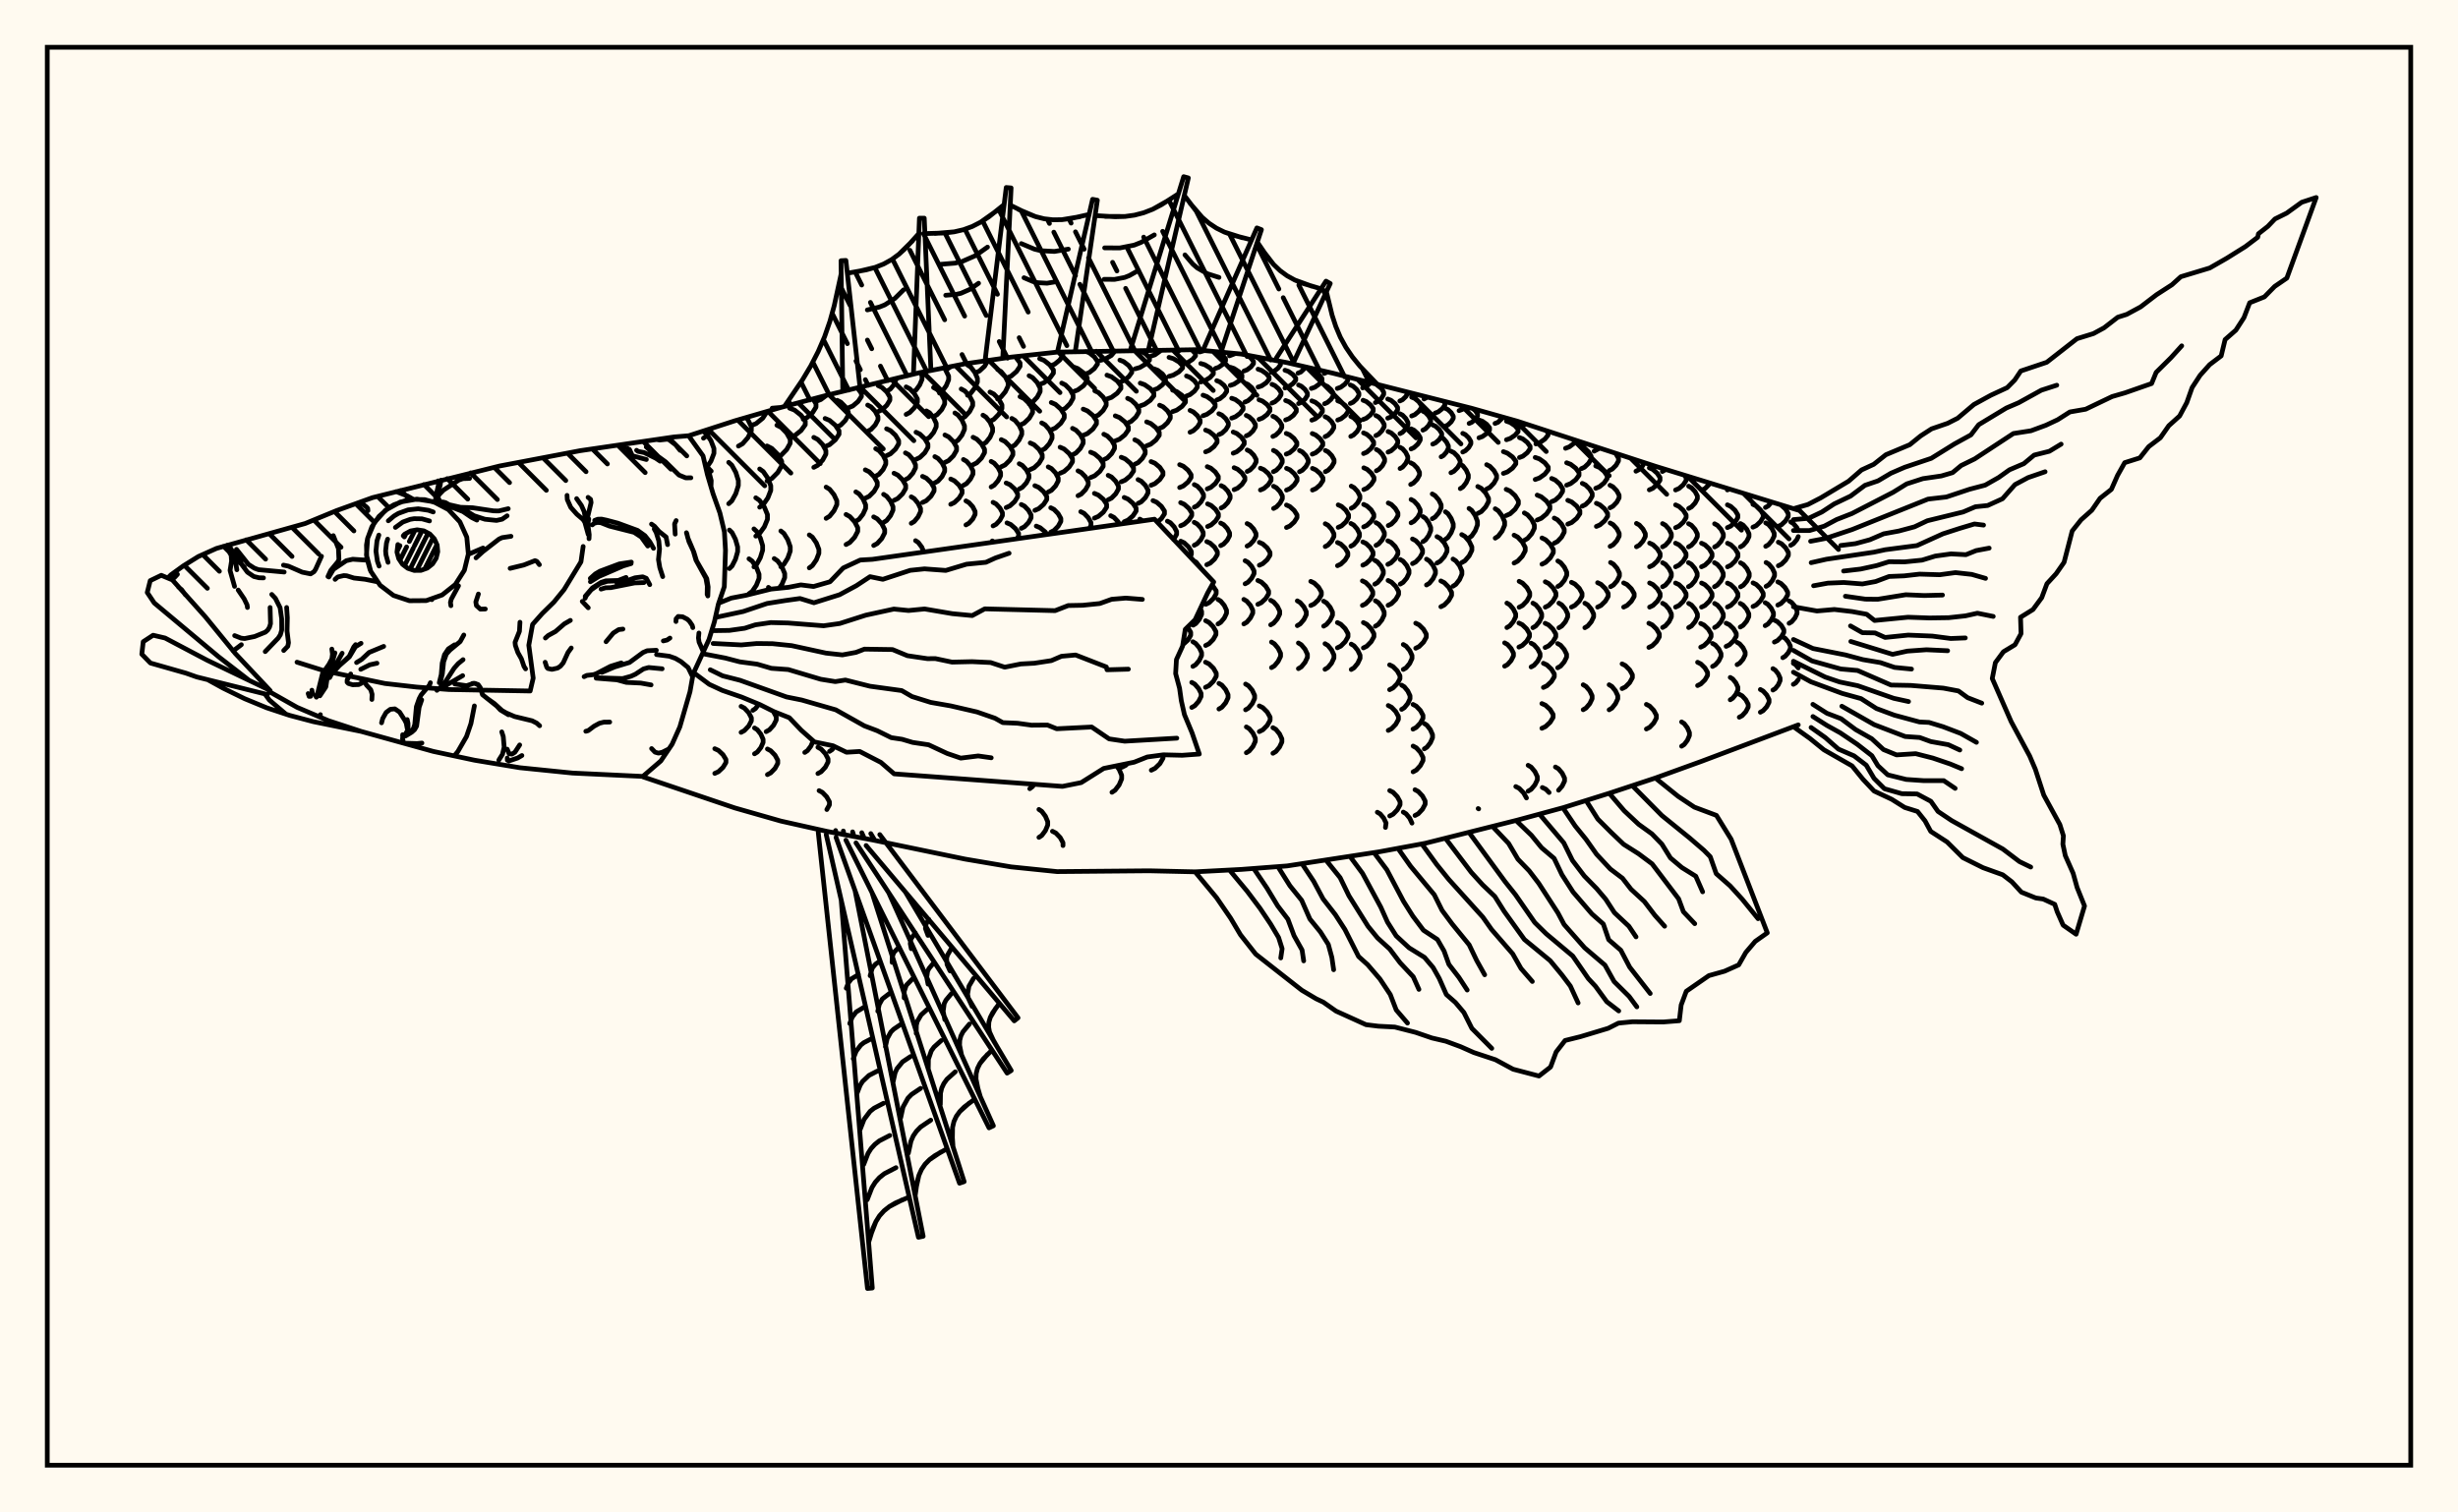 <svg xmlns="http://www.w3.org/2000/svg" width="520" height="320"><rect x="0" y="0" width="520" height="320" fill="floralwhite"/><rect x="10" y="10" width="500" height="300" stroke="black" stroke-width="1" fill="none"/><path stroke="black" stroke-width="1" fill="none" stroke-linecap="round" stroke-linejoin="round" d="
M 145.68 92.2 155.46 89.03 165.2 86.2 174.94 83.62 194.41 78.88 204.15 76.97 213.88 75.56 223.62 74.5 252.83 73.99 262.57 74.9 272.3 76.73 282.04 78.97 311.25 86.36 320.99 89.11 350.2 98.65 380.43 107.94 
M 380.43 153.37 359.93 161.09 350.2 164.61 340.46 167.83 330.72 170.88 320.99 173.52 301.51 178.42 291.78 180.22 272.3 183.21 262.57 183.95 252.83 184.46 243.09 184.24 223.62 184.41 213.88 183.41 204.15 181.76 184.67 177.73 174.94 175.9 165.2 173.72 155.46 170.94 136 164.35 
M 151.21 163.63 151.98 163.28 152.95 162.37 153.58 161.34 153.58 160.7 152.95 159.67 151.98 158.76 151.21 158.41 
M 156.78 154.95 157.48 154.57 158.38 153.62 158.96 152.53 158.96 151.86 158.38 150.78 157.48 149.82 156.78 149.45 
M 150.41 102.98 150.46 101.68 150 99.91 149.13 98.19 
M 154.31 120.3 154.87 119.75 155.59 118.33 156.05 116.72 156.05 115.72 155.59 114.11 154.87 112.69 154.31 112.14 
M 159.27 150.29 159.83 149.91 160.53 148.98 
M 159.62 159.49 160.21 159.12 160.96 158.17 161.44 157.09 161.44 156.42 160.96 155.34 160.21 154.39 159.62 154.02 
M 149.35 99.11 150.4 97.58 151.04 95.92 151.04 94.89 150.4 93.23 149.43 91.76 148.7 91.22 
M 158.45 125.62 159.14 125.12 160.01 123.83 160.58 122.38 160.58 121.48 160.01 120.02 159.14 118.73 158.45 118.23 
M 162.08 154.8 162.77 154.42 163.65 153.45 164.22 152.34 164.22 151.66 163.58 150.48 
M 162.35 163.89 163.05 163.52 163.96 162.58 164.54 161.51 164.54 160.85 163.96 159.78 163.05 158.84 162.35 158.47 
M 148.82 92.71 149.56 92.17 150.57 90.61 
M 154.16 106.57 154.82 105.97 155.66 104.45 156.2 102.73 156.2 101.66 155.66 99.94 154.82 98.42 154.16 97.82 
M 159.5 119.94 160.09 119.39 160.85 117.99 161.34 116.41 161.34 115.43 160.85 113.84 160.09 112.45 159.5 111.9 
M 163.04 124.66 162.56 124.27 
M 159.89 113.43 160.68 112.88 161.7 111.47 162.36 109.87 162.36 108.88 161.7 107.28 160.68 105.87 159.89 105.32 
M 164.81 124.47 165.42 123.63 166.01 122.22 166.01 121.34 165.42 119.92 164.5 118.67 163.79 118.18 
M 156.22 94.38 157.1 93.88 158.22 92.6 158.95 91.15 158.95 90.26 158.22 88.8 157.82 88.35 
M 160.71 107.31 161.47 106.76 162.44 105.35 163.06 103.76 163.06 102.77 162.44 101.18 161.47 99.77 160.71 99.22 
M 165.19 119.92 165.83 119.4 166.65 118.09 167.18 116.59 167.18 115.67 166.65 114.17 165.83 112.85 165.19 112.34 
M 170.25 159.2 170.82 158.82 171.55 157.85 172.03 156.73 
M 158.85 90.07 159.96 89.62 161.37 88.47 162.29 87.05 
M 162.27 101.75 163.27 101.25 164.55 99.96 165.38 98.51 165.38 97.61 164.55 96.15 163.27 94.87 162.27 94.36 
M 173.03 163.66 173.72 163.28 174.61 162.32 175.18 161.22 175.18 160.55 174.61 159.46 173.72 158.49 173.03 158.11 
M 174.92 171.28 175.47 170.29 175.47 169.63 174.88 168.58 173.98 167.65 173.28 167.28 
M 164.35 96.77 165.26 96.31 166.42 95.12 167.17 93.78 167.17 92.95 166.42 91.61 165.26 90.42 164.35 89.96 
M 171.21 120.15 171.86 119.67 172.7 118.46 173.24 117.08 173.24 116.23 172.7 114.86 171.86 113.64 171.21 113.17 
M 175.48 158.98 176.05 158.6 176.54 157.93 
M 167.03 92.6 168.1 92.18 169.47 91.09 170.36 89.86 170.36 89.09 169.47 87.86 168.1 86.77 167.03 86.35 
M 169.92 88.71 170.79 88.31 171.91 87.3 172.63 86.15 172.63 85.44 171.99 84.4 
M 172.16 98.88 172.98 98.45 174.04 97.34 174.72 96.09 174.72 95.32 174.04 94.07 172.98 92.97 172.16 92.54 
M 174.77 109.67 175.5 109.22 176.43 108.07 177.04 106.77 177.04 105.96 176.43 104.66 175.5 103.51 174.77 103.06 
M 172.65 84.91 173.64 84.54 174.82 83.65 
M 174.55 94.49 175.5 94.09 176.72 93.05 177.5 91.88 177.5 91.15 176.72 89.98 175.5 88.94 174.55 88.54 
M 178.99 115.21 179.78 114.78 180.8 113.67 181.46 112.42 181.46 111.64 180.8 110.39 179.78 109.29 178.99 108.85 
M 177.11 90.31 177.87 89.93 178.83 88.95 179.46 87.85 179.46 87.16 178.83 86.05 177.87 85.08 177.11 84.7 
M 181.06 110.29 181.73 109.87 182.58 108.78 183.13 107.56 183.13 106.8 182.58 105.57 181.73 104.49 181.06 104.07 
M 179.54 86.26 180.41 85.9 181.52 84.96 182.24 83.9 182.24 83.25 181.4 82.09 
M 183.06 105.41 183.88 105 184.92 103.96 185.59 102.78 185.59 102.04 184.92 100.86 183.88 99.82 183.06 99.41 
M 184.83 115.41 185.58 115 186.54 113.95 187.16 112.75 187.16 112.02 186.54 110.82 185.58 109.77 184.83 109.36 
M 181.96 82.23 182.74 81.77 
M 183.56 91.25 184.26 90.87 185.16 89.91 185.74 88.81 185.74 88.14 185.16 87.04 184.26 86.08 183.56 85.7 
M 185.26 100.75 185.95 100.35 186.83 99.34 187.39 98.19 187.39 97.48 186.83 96.34 185.95 95.33 185.26 94.93 
M 186.93 110.53 187.57 110.13 188.39 109.1 188.92 107.93 188.92 107.2 188.39 106.03 187.57 105 186.93 104.59 
M 185.78 87.08 186.58 86.71 187.6 85.75 188.26 84.67 188.26 84 187.6 82.92 186.58 81.97 185.78 81.59 
M 187.56 96.41 188.38 96.02 189.44 95.03 190.12 93.91 190.12 93.22 189.44 92.09 188.38 91.1 187.56 90.72 
M 189.13 105.87 189.92 105.48 190.94 104.48 191.6 103.35 191.6 102.64 190.94 101.51 189.92 100.51 189.13 100.12 
M 187.74 82.7 188.35 82.33 189.14 81.37 189.64 80.07 
M 191.55 101.48 192.24 101.1 193.11 100.11 193.68 99 193.68 98.31 193.11 97.19 192.24 96.2 191.55 95.82 
M 192.78 110.72 193.41 110.34 194.22 109.37 194.75 108.26 194.75 107.58 194.22 106.48 193.41 105.5 192.78 105.12 
M 195.43 116.75 195 115.75 194.26 114.77 193.69 114.39 
M 191.7 87.68 192.46 87.28 193.44 86.27 194.08 85.12 194.08 84.41 193.44 83.27 192.46 82.25 191.7 81.86 
M 193.79 97.18 194.6 96.79 195.64 95.8 196.31 94.66 196.31 93.96 195.64 92.83 194.6 91.84 193.79 91.45 
M 195.17 106.31 195.96 105.94 196.96 104.98 197.61 103.89 197.61 103.21 196.96 102.12 195.96 101.16 195.17 100.79 
M 193.2 82.92 193.8 82.51 194.56 81.46 195.06 80.28 195.06 79.54 194.76 78.82 
M 195.99 92.94 196.66 92.53 197.51 91.49 198.06 90.31 198.06 89.57 197.51 88.39 196.66 87.34 195.99 86.94 
M 197.77 102.16 198.44 101.78 199.3 100.82 199.85 99.72 199.85 99.05 199.3 97.95 198.44 96.99 197.77 96.61 
M 197.49 88.15 198.25 87.73 199.23 86.66 199.85 85.45 199.85 84.7 199.23 83.48 198.25 82.41 197.49 81.99 
M 199.9 97.84 200.69 97.45 201.7 96.44 202.36 95.29 202.36 94.58 201.7 93.44 200.69 92.43 199.9 92.03 
M 201.13 106.7 201.9 106.33 202.89 105.4 203.53 104.35 203.53 103.7 202.89 102.65 201.9 101.72 201.13 101.35 
M 198.75 83.17 199.37 82.73 200.17 81.62 200.69 80.36 200.69 79.58 199.82 77.82 
M 202.01 93.57 202.66 93.15 203.5 92.07 204.04 90.85 204.04 90.09 203.5 88.87 202.66 87.8 202.01 87.37 
M 203.82 102.69 204.47 102.32 205.3 101.36 205.84 100.29 205.84 99.62 205.3 98.54 204.47 97.59 203.82 97.22 
M 204.35 111.06 204.97 110.71 205.78 109.83 206.29 108.83 206.29 108.21 205.78 107.21 204.97 106.33 204.35 105.98 
M 200.16 78.22 201.2 77.55 
M 203.35 88.59 204.13 88.17 205.13 87.07 205.78 85.83 205.78 85.07 205.13 83.83 204.13 82.73 203.35 82.3 
M 205.86 98.32 206.64 97.93 207.64 96.92 208.29 95.77 208.29 95.06 207.64 93.92 206.64 92.91 205.86 92.51 
M 204.69 83.63 205.36 83.2 206.23 82.08 206.78 80.82 206.78 80.04 206.23 78.78 205.36 77.66 204.69 77.23 
M 207.95 94.01 208.6 93.59 209.45 92.51 209.99 91.3 209.99 90.55 209.45 89.33 208.6 88.26 207.95 87.84 
M 209.68 103.03 210.32 102.66 211.14 101.72 211.68 100.65 211.68 99.99 211.14 98.93 210.32 97.99 209.68 97.62 
M 210.09 111.27 210.73 110.93 211.54 110.06 212.07 109.08 212.07 108.47 211.54 107.49 210.73 106.62 210.09 106.28 
M 210.29 114.65 209.92 114.45 
M 206.35 78.9 207.2 78.5 208.29 77.49 208.99 76.27 
M 209.43 89.15 210.25 88.73 211.3 87.65 211.97 86.43 211.97 85.67 211.3 84.45 210.25 83.37 209.43 82.95 
M 211.82 98.76 212.62 98.37 213.63 97.37 214.28 96.24 214.28 95.54 213.63 94.41 212.62 93.41 211.82 93.02 
M 212.86 107.39 213.65 107.03 214.65 106.13 215.29 105.1 215.29 104.47 214.65 103.44 213.65 102.54 212.86 102.19 
M 215.15 113.96 215.49 113.46 215.49 112.84 214.83 111.85 213.82 110.97 213.03 110.63 
M 211.04 84.41 211.76 83.99 212.67 82.9 213.27 81.67 213.27 80.91 212.67 79.69 211.76 78.6 211.04 78.18 
M 214.05 94.55 214.73 94.14 215.6 93.09 216.16 91.91 216.16 91.17 215.6 89.99 214.73 88.94 214.05 88.53 
M 215.62 103.47 216.28 103.1 217.13 102.17 217.67 101.11 217.67 100.46 217.13 99.4 216.28 98.47 215.62 98.11 
M 216.06 111.79 216.73 111.44 217.58 110.57 218.13 109.57 218.13 108.96 217.58 107.96 216.73 107.08 216.06 106.74 
M 217.85 166.87 218.45 166.41 218.76 165.93 
M 219.79 177.17 220.39 176.77 221.16 175.74 221.65 174.57 221.65 173.85 221.16 172.69 220.39 171.66 219.79 171.26 
M 212.99 79.97 213.9 79.59 215.05 78.6 215.8 77.49 215.8 76.8 214.8 75.46 
M 215.79 89.93 216.65 89.53 217.75 88.48 218.45 87.29 218.45 86.56 217.75 85.38 216.65 84.33 215.79 83.92 
M 217.95 99.35 218.77 98.97 219.82 97.99 220.49 96.88 220.49 96.19 219.82 95.08 218.77 94.1 217.95 93.72 
M 218.93 107.98 219.74 107.63 220.78 106.72 221.45 105.69 221.45 105.05 220.78 104.03 219.74 103.12 218.93 102.76 
M 221.48 113.07 221.13 112.55 220.06 111.66 219.23 111.31 
M 224.88 178.9 224.88 178.3 224.29 177.21 223.37 176.25 222.65 175.88 
M 215.1 75.71 215.91 75.34 
M 217.71 85.48 218.46 85.07 219.43 84.03 220.05 82.85 220.05 82.12 219.43 80.94 218.46 79.9 217.71 79.49 
M 220.38 95.3 221.08 94.9 221.99 93.89 222.57 92.74 222.57 92.03 221.99 90.89 221.08 89.87 220.38 89.48 
M 221.76 104.1 222.44 103.74 223.31 102.81 223.87 101.76 223.87 101.11 223.31 100.06 222.44 99.14 221.76 98.78 
M 222.29 112.59 222.98 112.24 223.86 111.34 224.43 110.32 224.43 109.69 223.86 108.68 222.98 107.78 222.29 107.43 
M 219.94 81.34 220.88 80.97 222.08 80.02 222.86 78.94 222.86 78.27 222.08 77.2 220.88 76.25 219.94 75.88 
M 222.4 90.95 223.29 90.55 224.42 89.55 225.15 88.41 225.15 87.7 224.42 86.56 223.29 85.55 222.4 85.16 
M 224.27 100.13 225.12 99.75 226.19 98.8 226.89 97.71 226.89 97.04 226.19 95.96 225.12 95 224.27 94.62 
M 222.33 77.38 223.14 77.04 224.19 76.18 224.86 75.2 224.78 74.47 
M 224.61 86.77 225.39 86.39 226.38 85.39 227.01 84.26 227.01 83.56 226.38 82.43 225.39 81.44 224.61 81.05 
M 226.9 96.23 227.62 95.85 228.55 94.88 229.15 93.77 229.15 93.09 228.55 91.98 227.62 91.01 226.9 90.63 
M 228.06 104.88 228.75 104.53 229.64 103.61 230.22 102.57 230.22 101.93 229.64 100.89 228.75 99.98 228.06 99.62 
M 230.47 111.8 230.8 111.2 230.8 110.56 230.23 109.53 229.34 108.61 228.64 108.26 
M 227.05 82.87 228 82.51 229.23 81.6 230.01 80.56 230.01 79.92 229.23 78.89 228 77.97 227.05 77.62 
M 229.16 92.11 230.06 91.73 231.21 90.77 231.96 89.67 231.96 89 231.21 87.9 230.06 86.94 229.16 86.56 
M 230.73 101.03 231.58 100.67 232.68 99.73 233.38 98.68 233.38 98.02 232.68 96.97 231.58 96.04 230.73 95.67 
M 231.53 109.62 232.36 109.26 233.43 108.35 234.11 107.32 234.11 106.68 233.43 105.65 232.36 104.75 231.53 104.39 
M 229.64 79.14 230.46 78.81 231.51 77.98 232.18 77.02 232.18 76.44 231.51 75.49 230.46 74.65 229.74 74.36 
M 231.61 88.17 232.39 87.8 233.38 86.84 234.02 85.76 234.02 85.1 233.38 84.02 232.39 83.06 231.61 82.69 
M 233.52 97.26 234.25 96.9 235.18 95.96 235.78 94.9 235.78 94.24 235.18 93.18 234.25 92.24 233.52 91.87 
M 234.44 105.74 235.14 105.39 236.03 104.49 236.61 103.47 236.61 102.84 236.03 101.82 235.14 100.92 234.44 100.57 
M 236.82 110.9 236.53 110.38 235.66 109.47 234.97 109.11 
M 235.24 167.63 235.9 167.19 236.75 166.08 237.29 164.81 237.29 164.03 236.75 162.77 236.21 162.06 
M 232.85 76.24 233.83 75.95 235.1 75.21 235.91 74.25 
M 234.18 84.42 235.13 84.08 236.34 83.2 237.13 82.2 237.13 81.59 236.34 80.59 235.13 79.71 234.18 79.37 
M 235.94 93.29 236.83 92.93 237.97 92.01 238.71 90.96 238.71 90.31 237.97 89.26 236.83 88.34 235.94 87.98 
M 237.2 101.94 238.04 101.58 239.12 100.68 239.81 99.66 239.81 99.02 239.12 98 238.04 97.09 237.2 96.74 
M 237.83 110.39 238.64 110.04 239.68 109.14 240.35 108.13 240.35 107.5 239.68 106.49 238.64 105.6 237.83 105.25 
M 237.33 162.34 238.15 161.93 238.5 161.58 
M 236.91 80.86 237.72 80.54 238.76 79.73 239.43 78.81 239.43 78.24 238.76 77.32 237.72 76.51 236.91 76.19 
M 238.55 89.51 239.31 89.15 240.29 88.24 240.92 87.21 240.92 86.58 240.29 85.55 239.31 84.64 238.55 84.28 
M 240.07 98.23 240.78 97.88 241.68 96.98 242.27 95.96 242.27 95.32 241.68 94.3 240.78 93.4 240.07 93.05 
M 240.76 106.51 241.44 106.17 242.31 105.29 242.86 104.3 242.86 103.68 242.31 102.69 241.44 101.81 240.76 101.47 
M 241.79 110.2 241.13 109.83 
M 240.16 78.03 241.14 77.75 242.38 77.02 243.18 76.21 243.18 75.7 242.38 74.88 241.22 74.21 
M 241.23 85.87 242.15 85.54 243.34 84.71 244.1 83.76 244.1 83.17 243.34 82.22 242.15 81.39 241.23 81.06 
M 242.58 94.32 243.44 93.98 244.54 93.1 245.25 92.1 245.25 91.48 244.54 90.49 243.44 89.6 242.58 89.26 
M 243.51 102.67 244.32 102.33 245.36 101.46 246.03 100.47 246.03 99.86 245.36 98.87 244.32 98 243.51 97.66 
M 244.83 110.48 245.7 109.72 246.35 108.73 246.35 108.12 245.7 107.13 244.7 106.26 243.92 105.92 
M 243.56 162.96 244.36 162.56 245.39 161.56 246.05 160.41 246.05 159.71 
M 243.51 75.33 244.32 75.08 245.62 74.14 
M 244.13 82.49 244.92 82.19 245.92 81.41 246.57 80.54 246.57 79.99 245.92 79.12 244.92 78.34 244.13 78.04 
M 245.32 90.63 246.05 90.3 246.98 89.44 247.58 88.48 247.58 87.88 246.98 86.91 246.05 86.06 245.32 85.73 
M 248.28 114.17 248.92 113.06 248.92 112.45 248.4 111.47 247.6 110.6 246.97 110.26 
M 247.31 79.63 248.23 79.36 249.42 78.66 250.18 77.86 250.18 77.37 249.42 76.58 248.23 75.88 247.31 75.61 
M 248.06 87.09 248.94 86.78 250.06 85.99 250.79 85.09 250.79 84.54 250.06 83.64 248.94 82.85 248.06 82.54 
M 249.56 103.15 250.34 102.82 251.34 101.98 251.98 101.03 251.98 100.44 251.34 99.48 250.34 98.64 249.56 98.31 
M 249.77 111.24 250.53 110.9 251.49 110.06 252.12 109.09 252.12 108.5 251.49 107.54 250.53 106.69 249.77 106.35 
M 251.75 117.79 252.04 117.31 252.04 116.7 251.44 115.71 250.51 114.84 249.78 114.5 
M 250.23 136.4 251.32 135.41 251.9 134.4 251.9 133.77 251.23 132.67 
M 250.58 76.91 251.33 76.66 252.3 76.02 252.92 75.29 252.92 74.84 252.12 74 
M 251.01 83.79 251.75 83.5 252.69 82.76 253.29 81.93 253.29 81.41 252.69 80.58 251.75 79.84 251.01 79.55 
M 251.76 91.45 252.45 91.13 253.33 90.33 253.89 89.42 253.89 88.86 253.33 87.95 252.45 87.15 251.76 86.83 
M 252.66 107.31 253.29 106.99 254.09 106.15 254.61 105.21 254.61 104.63 254.09 103.69 253.29 102.85 252.66 102.53 
M 252.64 115.37 253.25 115.04 254.04 114.19 254.54 113.23 254.54 112.64 254.04 111.68 253.25 110.84 252.64 110.51 
M 253.94 120.09 253.06 118.95 252.61 118.69 
M 252.43 132.27 253 131.91 253.74 131.01 254.21 129.99 254.21 129.36 253.97 128.83 
M 252.36 140.99 252.95 140.64 253.71 139.73 254.2 138.7 254.2 138.07 253.71 137.04 252.95 136.14 252.36 135.78 
M 252.12 149.68 252.76 149.32 253.57 148.4 254.1 147.35 254.1 146.71 253.57 145.67 252.76 144.74 252.12 144.38 
M 253.81 74.47 254.81 74.17 
M 254.03 80.82 254.89 80.55 255.99 79.87 256.69 79.1 256.69 78.63 255.99 77.85 254.89 77.17 254.03 76.91 
M 254.51 87.96 255.33 87.66 256.39 86.91 257.07 86.05 257.07 85.52 256.39 84.66 255.33 83.91 254.51 83.61 
M 255.05 95.6 255.83 95.28 256.83 94.48 257.48 93.58 257.48 93.02 256.83 92.11 255.83 91.31 255.05 91 
M 255.4 103.44 256.15 103.12 257.11 102.3 257.74 101.37 257.74 100.8 257.11 99.87 256.15 99.05 255.4 98.73 
M 255.47 111.4 256.21 111.07 257.15 110.24 257.76 109.3 257.76 108.71 257.15 107.77 256.21 106.94 255.47 106.61 
M 255.3 119.48 256.02 119.15 256.95 118.29 257.54 117.33 257.54 116.73 256.95 115.77 256.02 114.92 255.3 114.59 
M 255.11 127.85 255.81 127.5 256.71 126.62 257.29 125.62 257.29 125 256.43 123.73 
M 255.06 136.57 255.76 136.21 256.66 135.3 257.24 134.27 257.24 133.63 256.66 132.6 255.76 131.69 255.06 131.33 
M 255.03 145.42 255.77 145.06 256.71 144.13 257.31 143.08 257.31 142.43 256.71 141.38 255.77 140.46 255.03 140.1 
M 257.13 77.95 257.82 77.7 258.7 77.07 259.27 76.35 259.27 75.91 258.7 75.19 257.42 74.42 
M 257.41 84.63 258.09 84.35 258.95 83.64 259.51 82.83 259.51 82.34 258.95 81.53 258.09 80.82 257.41 80.54 
M 257.85 91.96 258.5 91.66 259.33 90.89 259.86 90.01 259.86 89.47 259.33 88.6 258.5 87.83 257.85 87.53 
M 258.34 107.48 258.95 107.15 259.74 106.33 260.24 105.4 260.24 104.83 259.74 103.9 258.95 103.07 258.34 102.75 
M 258.24 115.44 258.85 115.12 259.63 114.29 260.13 113.35 260.13 112.76 259.63 111.82 258.85 110.99 258.24 110.67 
M 257.67 132.02 258.25 131.67 259 130.77 259.48 129.75 259.48 129.11 259 128.09 258.25 127.19 257.67 126.83 
M 257.87 150.01 258.49 149.64 259.29 148.7 259.8 147.63 259.8 146.97 259.29 145.9 258.49 144.96 257.87 144.59 
M 260.1 75.28 261.36 74.79 
M 260.27 81.54 261.06 81.28 262.08 80.61 262.74 79.85 262.74 79.38 262.08 78.63 261.06 77.96 260.27 77.7 
M 260.57 88.47 261.35 88.18 262.34 87.45 262.98 86.62 262.98 86.1 262.34 85.27 261.35 84.54 260.57 84.26 
M 260.89 95.89 261.64 95.58 262.6 94.8 263.22 93.92 263.22 93.38 262.6 92.49 261.64 91.71 260.89 91.41 
M 261.08 103.6 261.81 103.29 262.75 102.48 263.36 101.56 263.36 100.99 262.75 100.08 261.81 99.27 261.08 98.95 
M 263.17 78.5 263.82 78.25 264.64 77.63 265.18 76.92 265.18 76.48 264.64 75.77 263.81 75.14 
M 263.37 85.07 264.01 84.79 264.82 84.1 265.35 83.3 265.35 82.82 264.82 82.02 264.01 81.33 263.37 81.05 
M 263.65 92.22 264.27 91.93 265.07 91.17 265.58 90.32 265.58 89.79 265.07 88.94 264.27 88.19 263.65 87.89 
M 263.85 99.75 264.46 99.44 265.24 98.65 265.74 97.75 265.74 97.2 265.24 96.3 264.46 95.51 263.85 95.21 
M 263.83 115.54 264.44 115.21 265.21 114.38 265.71 113.45 265.71 112.86 265.21 111.92 264.44 111.09 263.83 110.77 
M 263.41 123.52 264.02 123.19 264.79 122.34 265.3 121.38 265.3 120.78 264.79 119.82 264.02 118.97 263.41 118.64 
M 263.14 132.01 263.75 131.66 264.53 130.75 265.03 129.73 265.03 129.1 264.53 128.08 263.75 127.18 263.14 126.82 
M 263.51 150.18 264.13 149.81 264.92 148.86 265.42 147.78 265.42 147.12 264.92 146.04 264.13 145.1 263.51 144.73 
M 263.67 159.26 264.28 158.89 265.07 157.94 265.57 156.86 265.57 156.2 265.07 155.12 264.28 154.17 263.67 153.8 
M 266.02 75.71 266.34 75.61 
M 266.15 81.9 266.9 81.65 267.87 80.99 268.49 80.24 268.49 79.78 267.87 79.03 266.9 78.37 266.15 78.11 
M 266.35 88.73 267.09 88.44 268.05 87.72 268.66 86.91 268.66 86.4 268.05 85.58 267.09 84.86 266.35 84.58 
M 266.65 103.67 267.37 103.36 268.3 102.56 268.9 101.65 268.9 101.08 268.3 100.17 267.37 99.37 266.65 99.06 
M 266.42 119.59 267.14 119.26 268.08 118.42 268.68 117.47 268.68 116.88 268.08 115.92 267.14 115.08 266.42 114.75 
M 266.1 127.86 266.84 127.51 267.77 126.64 268.38 125.64 268.38 125.03 267.77 124.03 266.84 123.15 266.1 122.81 
M 266.41 154.79 267.15 154.42 268.09 153.47 268.7 152.4 268.7 151.74 268.09 150.66 267.15 149.72 266.41 149.35 
M 268.95 78.78 269.57 78.53 270.36 77.91 270.88 77.2 270.88 76.76 270.62 76.41 
M 269.09 85.28 269.71 85.01 270.5 84.32 271.01 83.53 271.01 83.05 270.5 82.27 269.71 81.58 269.09 81.31 
M 269.28 92.34 269.89 92.05 270.67 91.31 271.17 90.46 271.17 89.94 270.67 89.1 269.89 88.36 269.28 88.07 
M 269.4 99.8 270.01 99.49 270.78 98.71 271.27 97.82 271.27 97.27 270.78 96.38 270.01 95.6 269.4 95.29 
M 269.43 107.58 270.03 107.26 270.8 106.44 271.29 105.52 271.29 104.94 270.8 104.02 270.03 103.2 269.43 102.88 
M 268.82 132.2 269.43 131.85 270.22 130.94 270.73 129.92 270.73 129.29 270.22 128.26 269.43 127.36 268.82 127.01 
M 268.99 141.25 269.6 140.89 270.39 139.94 270.91 138.88 270.91 138.22 270.39 137.15 269.6 136.21 268.99 135.84 
M 269.29 159.38 269.91 159.01 270.69 158.06 271.19 157 271.19 156.34 270.69 155.27 269.91 154.32 269.29 153.96 
M 271.84 82.1 272.57 81.84 273.51 81.18 274.12 80.44 274.12 79.98 273.51 79.24 272.57 78.58 271.84 78.33 
M 271.98 88.85 272.71 88.57 273.64 87.86 274.24 87.05 274.24 86.55 273.64 85.74 272.71 85.02 271.98 84.74 
M 272.11 96.08 272.83 95.79 273.75 95.02 274.35 94.16 274.35 93.63 273.75 92.76 272.83 92 272.11 91.7 
M 272.17 103.69 272.89 103.38 273.8 102.58 274.4 101.67 274.4 101.11 273.8 100.21 272.89 99.4 272.17 99.09 
M 272.16 111.61 272.87 111.29 273.79 110.46 274.39 109.52 274.39 108.94 273.79 108 272.87 107.17 272.16 106.85 
M 274.6 78.95 275.21 78.7 276.3 77.65 
M 274.71 85.39 275.31 85.12 276.09 84.44 276.59 83.66 276.59 83.18 276.09 82.4 275.31 81.72 274.71 81.45 
M 274.91 99.81 275.51 99.5 276.27 98.72 276.76 97.83 276.76 97.29 276.27 96.4 275.51 95.62 274.91 95.32 
M 274.45 132.37 275.06 132.01 275.84 131.1 276.35 130.07 276.35 129.43 275.84 128.4 275.06 127.49 274.45 127.13 
M 274.68 141.47 275.29 141.1 276.08 140.15 276.59 139.08 276.59 138.42 276.08 137.35 275.29 136.41 274.68 136.04 
M 277.42 82.19 278.15 81.94 279.07 81.28 279.67 80.54 279.67 80.08 279.07 79.34 278.15 78.69 277.42 78.43 
M 277.52 88.9 278.24 88.62 279.16 87.91 279.76 87.1 279.76 86.61 279.16 85.8 278.24 85.09 277.52 84.81 
M 277.61 96.09 278.33 95.8 279.25 95.04 279.84 94.18 279.84 93.65 279.25 92.79 278.33 92.03 277.61 91.73 
M 277.66 103.69 278.37 103.38 279.29 102.58 279.88 101.67 279.88 101.11 279.29 100.21 278.37 99.41 277.66 99.1 
M 277.3 128.11 278.02 127.77 278.95 126.88 279.54 125.87 279.54 125.24 278.95 124.24 278.02 123.35 277.3 123 
M 280.15 79.01 280.84 78.7 
M 280.23 85.42 280.83 85.15 281.59 84.47 282.08 83.7 282.08 83.22 281.59 82.45 280.83 81.77 280.23 81.5 
M 280.33 92.39 280.92 92.1 281.68 91.36 282.17 90.53 282.17 90.02 281.68 89.18 280.92 88.45 280.33 88.16 
M 280.39 99.8 280.98 99.49 281.74 98.71 282.23 97.83 282.23 97.28 281.74 96.4 280.98 95.61 280.39 95.31 
M 280.36 115.64 280.95 115.31 281.71 114.47 282.2 113.52 282.2 112.93 281.71 111.98 280.95 111.13 280.36 110.81 
M 280.03 132.48 280.63 132.12 281.4 131.2 281.9 130.16 281.9 129.52 281.4 128.48 280.63 127.56 280.03 127.2 
M 280.31 141.61 280.92 141.24 281.7 140.3 282.2 139.23 282.2 138.57 281.7 137.5 280.92 136.56 280.31 136.19 
M 282.91 82.19 283.62 81.94 284.52 81.28 285.11 80.54 285.11 80.08 284.8 79.69 
M 283 88.87 283.7 88.6 284.61 87.89 285.19 87.09 285.19 86.59 284.61 85.79 283.7 85.08 283 84.8 
M 283.1 111.58 283.81 111.26 284.72 110.43 285.3 109.49 285.3 108.91 284.72 107.97 283.81 107.14 283.1 106.82 
M 282.95 119.69 283.65 119.36 284.56 118.5 285.14 117.54 285.14 116.94 284.56 115.97 283.65 115.11 282.95 114.78 
M 282.93 137.06 283.65 136.7 284.58 135.77 285.18 134.72 285.18 134.06 284.58 133.01 283.65 132.08 282.93 131.72 
M 285.67 85.36 286.25 85.1 287 84.42 287.48 83.64 287.48 83.17 287 82.39 286.25 81.71 285.67 81.45 
M 285.76 92.33 286.34 92.04 287.09 91.31 287.57 90.47 287.57 89.96 287.09 89.12 286.34 88.39 285.76 88.1 
M 285.86 107.54 286.45 107.22 287.2 106.41 287.69 105.48 287.69 104.91 287.2 103.98 286.45 103.17 285.86 102.85 
M 285.78 115.56 286.37 115.24 287.11 114.4 287.6 113.45 287.6 112.86 287.11 111.91 286.37 111.07 285.78 110.75 
M 285.86 141.65 286.46 141.29 287.23 140.35 287.73 139.29 287.73 138.64 287.23 137.58 286.46 136.64 285.86 136.28 
M 288.27 82.07 288.97 81.82 289.95 81.04 
M 288.36 88.76 289.06 88.48 289.94 87.77 290.51 86.97 290.51 86.47 289.94 85.67 289.06 84.96 288.36 84.68 
M 288.46 95.96 289.15 95.67 290.03 94.91 290.6 94.04 290.6 93.51 290.03 92.65 289.15 91.89 288.46 91.59 
M 288.52 103.58 289.21 103.27 290.09 102.47 290.67 101.56 290.67 101 290.09 100.09 289.21 99.29 288.52 98.98 
M 288.49 111.48 289.18 111.15 290.07 110.33 290.64 109.39 290.64 108.81 290.07 107.87 289.18 107.05 288.49 106.72 
M 288.31 119.58 289.01 119.24 289.9 118.39 290.47 117.42 290.47 116.82 289.9 115.85 289.01 114.99 288.31 114.66 
M 288.22 128.09 288.93 127.74 289.83 126.83 290.42 125.81 290.42 125.18 289.83 124.16 288.93 123.25 288.22 122.9 
M 288.43 137.08 289.15 136.72 290.07 135.78 290.66 134.73 290.66 134.07 290.07 133.02 289.15 132.08 288.43 131.72 
M 290.96 85.18 291.53 84.91 292.26 84.23 292.73 83.45 292.73 82.97 292.26 82.2 291.2 81.36 
M 291.07 92.16 291.64 91.87 292.36 91.13 292.83 90.3 292.83 89.78 292.36 88.95 291.64 88.21 291.07 87.92 
M 291.17 99.61 291.73 99.3 292.46 98.52 292.92 97.63 292.92 97.08 292.46 96.19 291.73 95.41 291.17 95.1 
M 291.1 115.39 291.67 115.06 292.4 114.23 292.87 113.28 292.87 112.69 292.4 111.75 291.67 110.91 291.1 110.58 
M 290.84 123.6 291.42 123.26 292.17 122.38 292.65 121.38 292.65 120.77 292.17 119.77 291.42 118.9 290.84 118.55 
M 290.97 132.49 291.57 132.12 292.33 131.19 292.83 130.13 292.83 129.47 292.33 128.41 291.57 127.48 290.97 127.11 
M 293.1 175.07 293.23 174.14 292.74 173.11 291.98 172.2 291.38 171.85 
M 293.58 88.48 294.26 88.21 295.12 87.5 295.67 86.7 295.67 86.2 295.12 85.4 294.26 84.69 293.58 84.42 
M 293.65 95.66 294.31 95.37 295.16 94.61 295.7 93.75 295.7 93.22 295.16 92.36 294.31 91.6 293.65 91.3 
M 293.69 111.2 294.35 110.88 295.19 110.04 295.74 109.1 295.74 108.52 295.19 107.58 294.35 106.74 293.69 106.42 
M 293.6 119.41 294.28 119.07 295.16 118.2 295.73 117.22 295.73 116.61 295.16 115.62 294.28 114.75 293.6 114.42 
M 293.65 128.07 294.37 127.71 295.29 126.8 295.88 125.76 295.88 125.12 295.29 124.09 294.37 123.17 293.65 122.81 
M 293.98 145.92 294.69 145.56 295.59 144.65 296.17 143.62 296.17 142.98 295.59 141.94 294.69 141.03 293.98 140.67 
M 293.69 154.54 294.38 154.18 295.27 153.26 295.84 152.23 295.84 151.58 295.27 150.55 294.38 149.63 293.69 149.27 
M 294 172.64 294.71 172.27 295.61 171.34 296.19 170.28 296.19 169.63 295.61 168.57 294.71 167.63 294 167.27 
M 296.14 84.84 296.7 84.58 297.41 83.9 297.88 83.06 
M 296.17 91.75 296.71 91.46 297.41 90.73 297.86 89.9 297.86 89.39 297.41 88.56 296.71 87.83 296.17 87.55 
M 296.19 99.13 296.72 98.83 297.39 98.05 297.82 97.16 297.82 96.62 297.39 95.73 296.72 94.95 296.19 94.65 
M 296.23 123.58 296.83 123.22 297.59 122.32 298.08 121.3 298.08 120.66 297.59 119.64 296.83 118.73 296.23 118.38 
M 296.87 141.64 297.47 141.29 298.23 140.37 298.72 139.32 298.72 138.68 298.23 137.64 297.47 136.72 296.87 136.36 
M 296.52 150.09 297.09 149.74 297.82 148.85 298.3 147.84 298.3 147.21 297.82 146.2 297.09 145.31 296.52 144.96 
M 298.71 174.15 298.22 173.1 297.46 172.18 296.87 171.82 
M 298.64 88.01 299.3 87.74 300.14 87.04 300.69 86.26 300.69 85.77 300.14 84.99 299.3 84.3 298.64 84.03 
M 298.52 94.99 299.14 94.7 299.95 93.96 300.46 93.12 300.46 92.6 299.95 91.76 299.14 91.02 298.52 90.73 
M 298.43 102.5 299.03 102.19 299.81 101.39 300.3 100.49 300.3 99.93 299.81 99.02 299.03 98.23 298.43 97.91 
M 298.52 110.62 299.14 110.28 299.94 109.42 300.45 108.45 300.45 107.85 299.94 106.88 299.14 106.02 298.52 105.68 
M 298.82 119.25 299.5 118.9 300.37 117.99 300.94 116.96 300.94 116.32 300.37 115.3 299.5 114.39 298.82 114.03 
M 299.5 137.15 300.22 136.79 301.15 135.86 301.74 134.82 301.74 134.17 301.15 133.13 300.22 132.21 299.5 131.85 
M 298.93 154.27 299.61 153.91 300.48 153 301.04 151.97 301.04 151.34 300.48 150.31 299.61 149.4 298.93 149.04 
M 298.95 163.3 299.63 162.93 300.49 161.98 301.05 160.91 301.05 160.24 300.49 159.17 299.63 158.22 298.95 157.85 
M 299.35 172.54 300.04 172.17 300.93 171.22 301.5 170.15 301.5 169.48 300.93 168.41 300.04 167.46 299.35 167.09 
M 301.25 84.42 301.91 84.07 
M 301.02 91.01 301.55 90.74 302.22 90.04 302.66 89.25 302.66 88.76 302.22 87.97 301.55 87.27 301.02 87 
M 301.05 114.59 301.58 114.23 302.25 113.31 302.68 112.27 302.68 111.63 302.25 110.59 301.58 109.67 301.05 109.31 
M 301.78 123.77 302.39 123.4 303.16 122.45 303.67 121.37 303.67 120.71 303.16 119.63 302.39 118.68 301.78 118.3 
M 301.32 158.44 301.88 158.08 302.6 157.15 303.06 156.09 303.06 155.44 302.6 154.38 301.88 153.45 301.32 153.08 
M 303.61 87.4 304.27 87.14 305.11 86.48 305.66 85.73 305.66 85.26 305.42 84.93 
M 303.1 93.97 303.71 93.69 304.49 92.99 305 92.19 305 91.69 304.49 90.9 303.71 90.19 303.1 89.91 
M 303 109.75 303.6 109.4 304.38 108.48 304.88 107.45 304.88 106.81 304.38 105.78 303.6 104.87 303 104.51 
M 304 119.13 304.68 118.75 305.56 117.78 306.12 116.68 306.12 115.99 305.56 114.89 304.68 113.92 304 113.54 
M 304.82 128.37 305.55 128 306.48 127.05 307.09 125.97 307.09 125.31 306.48 124.23 305.55 123.28 304.82 122.91 
M 305.79 90.16 306.32 89.9 307.01 89.25 307.45 88.51 307.45 88.05 307.01 87.31 306.32 86.66 305.79 86.4 
M 304.88 96.65 305.38 96.37 306.01 95.65 306.41 94.84 306.41 94.34 306.01 93.53 305.38 92.81 304.88 92.53 
M 305.79 114.11 306.32 113.72 307 112.7 307.44 111.55 307.44 110.84 307 109.69 306.32 108.67 305.79 108.28 
M 307.39 124.03 307.99 123.64 308.77 122.64 309.27 121.51 309.27 120.81 308.77 119.67 307.99 118.67 307.39 118.28 
M 308.67 86.88 309.35 86.63 310.11 86.08 
M 306.95 100.02 307.58 99.71 308.37 98.92 308.89 98.02 308.89 97.46 308.37 96.56 307.58 95.77 306.95 95.46 
M 309.23 119.04 309.92 118.64 310.81 117.6 311.38 116.43 311.38 115.71 310.81 114.54 309.92 113.5 309.23 113.1 
M 310.8 89.59 311.37 89.34 312.1 88.72 312.58 88.02 312.58 87.58 312.1 86.88 311.6 86.46 
M 309.45 95.64 310 95.37 310.72 94.68 311.17 93.9 311.17 93.42 310.72 92.64 310 91.95 309.45 91.69 
M 308.93 103.38 309.48 103.03 310.18 102.13 310.63 101.11 310.63 100.48 310.18 99.46 309.48 98.56 308.93 98.21 
M 310.78 113.82 311.35 113.39 312.09 112.3 312.56 111.07 312.56 110.31 312.09 109.08 311.35 107.99 310.78 107.57 
M 312.82 171.14 312.71 171.07 
M 312.88 92.63 313.6 92.37 314.52 91.72 315.12 90.98 315.12 90.52 314.52 89.77 313.6 89.12 312.88 88.86 
M 312.63 108.63 313.37 108.25 314.3 107.25 314.91 106.13 314.91 105.43 314.3 104.31 313.37 103.32 312.63 102.93 
M 316.28 89.59 316.9 89.35 318.01 88.27 
M 314.51 103.47 315.19 103.12 316.05 102.22 316.61 101.2 316.61 100.57 316.05 99.56 315.19 98.66 314.51 98.31 
M 316.32 113.86 316.96 113.44 317.78 112.36 318.31 111.13 318.31 110.37 317.78 109.15 316.96 108.06 316.32 107.64 
M 318.79 132.78 319.39 132.42 320.15 131.52 320.65 130.5 320.65 129.87 320.15 128.85 319.39 127.95 318.79 127.6 
M 318.31 140.95 318.91 140.62 319.68 139.76 320.18 138.78 320.18 138.18 319.68 137.21 318.91 136.35 318.31 136.01 
M 318.7 93.04 319.49 92.77 320.5 92.09 321.16 91.32 321.16 90.84 320.5 90.07 319.49 89.39 318.7 89.12 
M 318.05 100.16 318.9 99.85 319.98 99.05 320.68 98.14 320.68 97.58 319.98 96.68 318.9 95.88 318.05 95.56 
M 318.64 109.08 319.47 108.71 320.53 107.74 321.22 106.64 321.22 105.97 320.53 104.87 319.47 103.9 318.64 103.53 
M 320.31 119.13 321.07 118.73 322.04 117.7 322.67 116.54 322.67 115.82 322.04 114.66 321.07 113.63 320.31 113.23 
M 321.38 128.48 322.1 128.11 323.03 127.15 323.62 126.07 323.62 125.4 323.03 124.32 322.1 123.37 321.38 122.99 
M 321.33 136.91 322.05 136.56 322.97 135.68 323.57 134.68 323.57 134.06 322.97 133.05 322.05 132.17 321.33 131.82 
M 322.93 168.83 322.33 167.76 321.4 166.8 320.67 166.42 
M 322.08 90.04 322.8 89.71 
M 321.45 96.8 322.17 96.52 323.1 95.78 323.7 94.95 323.7 94.43 323.1 93.6 322.17 92.87 321.45 92.58 
M 322.48 114.33 323.16 113.93 324.04 112.92 324.6 111.78 324.6 111.07 324.04 109.93 323.16 108.92 322.48 108.52 
M 324.29 132.8 324.89 132.45 325.66 131.54 326.15 130.52 326.15 129.89 325.66 128.86 324.89 127.96 324.29 127.61 
M 323.91 141.11 324.52 140.77 325.3 139.89 325.81 138.9 325.81 138.29 325.3 137.3 324.52 136.42 323.91 136.08 
M 323.28 167.39 323.91 167.02 324.71 166.07 325.23 164.99 325.23 164.32 324.71 163.24 323.91 162.29 323.28 161.92 
M 324.93 93.93 325.75 93.65 326.81 92.91 327.49 92.08 327.49 91.57 327.12 91.13 
M 324.78 101.45 325.67 101.13 326.81 100.32 327.54 99.4 327.54 98.83 326.81 97.91 325.67 97.09 324.78 96.78 
M 325.2 110.02 326.06 109.66 327.17 108.74 327.88 107.7 327.88 107.06 327.17 106.02 326.06 105.11 325.2 104.75 
M 326.21 119.37 326.98 118.99 327.97 118.03 328.61 116.93 328.61 116.26 327.97 115.16 326.98 114.2 326.21 113.82 
M 326.91 128.46 327.63 128.1 328.56 127.16 329.16 126.1 329.16 125.45 328.56 124.39 327.63 123.46 326.91 123.09 
M 326.88 137 327.61 136.65 328.53 135.76 329.13 134.75 329.13 134.12 328.53 133.11 327.61 132.22 326.88 131.87 
M 326.51 145.45 327.25 145.1 328.2 144.21 328.82 143.2 328.82 142.58 328.2 141.57 327.25 140.68 326.51 140.33 
M 326.19 154.09 326.96 153.73 327.94 152.82 328.57 151.79 328.57 151.16 327.94 150.12 326.96 149.21 326.19 148.86 
M 327.72 167.68 327.03 166.98 326.29 166.62 
M 328.26 106.14 329.01 105.81 329.97 104.95 330.58 103.98 330.58 103.39 329.97 102.42 329.01 101.56 328.26 101.23 
M 328.81 114.93 329.49 114.57 330.36 113.64 330.92 112.59 330.92 111.95 330.36 110.9 329.49 109.97 328.81 109.61 
M 329.57 124.08 330.17 123.72 330.95 122.78 331.45 121.72 331.45 121.06 330.95 120 330.17 119.06 329.57 118.69 
M 329.79 132.82 330.39 132.46 331.16 131.56 331.65 130.53 331.65 129.9 331.16 128.87 330.39 127.97 329.79 127.61 
M 329.53 141.29 330.14 140.94 330.91 140.05 331.42 139.04 331.42 138.41 330.91 137.4 330.14 136.51 329.53 136.16 
M 329.72 167.19 330.48 166.32 330.99 165.27 330.99 164.62 330.48 163.57 329.68 162.64 329.06 162.28 
M 331.19 94.85 332 94.54 333.04 93.76 333.45 93.21 
M 331.43 102.65 332.27 102.32 333.35 101.5 334.05 100.57 334.05 99.99 333.35 99.06 332.27 98.23 331.43 97.91 
M 331.67 110.89 332.5 110.55 333.55 109.67 334.23 108.68 334.23 108.07 333.55 107.08 332.5 106.2 331.67 105.86 
M 332.45 128.45 333.17 128.09 334.1 127.18 334.69 126.15 334.69 125.51 334.1 124.47 333.17 123.56 332.45 123.2 
M 334.54 99.16 335.21 98.85 336.07 98.03 336.63 97.11 336.63 96.54 336.07 95.61 335.21 94.8 334.54 94.48 
M 334.74 107.09 335.42 106.76 336.28 105.92 336.84 104.97 336.84 104.39 336.28 103.44 335.42 102.6 334.74 102.27 
M 335.28 132.81 335.88 132.46 336.64 131.56 337.14 130.53 337.14 129.9 336.64 128.88 335.88 127.97 335.28 127.62 
M 334.93 150.16 335.54 149.8 336.32 148.88 336.82 147.84 336.82 147.2 336.32 146.16 335.54 145.24 334.93 144.88 
M 337.24 95.46 338.38 94.85 
M 337.58 103.31 338.36 102.99 339.36 102.17 340 101.24 340 100.66 339.36 99.73 338.36 98.9 337.58 98.58 
M 337.72 111.38 338.48 111.05 339.47 110.19 340.1 109.23 340.1 108.63 339.47 107.67 338.48 106.82 337.72 106.48 
M 337.98 128.45 338.7 128.1 339.62 127.2 340.22 126.18 340.22 125.55 339.62 124.53 338.7 123.63 337.98 123.28 
M 340.44 99.57 341.07 99.25 341.88 98.44 342.4 97.52 342.4 96.95 341.82 95.97 
M 340.6 107.44 341.22 107.11 342.02 106.28 342.53 105.34 342.53 104.76 342.02 103.82 341.22 102.99 340.6 102.67 
M 340.63 115.6 341.25 115.27 342.04 114.41 342.55 113.43 342.55 112.83 342.04 111.85 341.25 110.99 340.63 110.65 
M 340.72 124.13 341.33 123.78 342.1 122.89 342.6 121.88 342.6 121.26 342.1 120.25 341.33 119.36 340.72 119.01 
M 340.42 150.18 341.01 149.82 341.76 148.89 342.25 147.85 342.25 147.2 341.76 146.16 341.01 145.24 340.42 144.88 
M 343.49 128.45 344.2 128.1 345.12 127.21 345.72 126.2 345.72 125.58 345.12 124.57 344.2 123.67 343.49 123.33 
M 343.16 145.69 343.86 145.34 344.76 144.43 345.34 143.39 345.34 142.76 344.76 141.73 343.86 140.82 343.16 140.46 
M 346.09 99.7 346.7 99.38 347.49 98.58 347.87 97.9 
M 346.2 115.68 346.81 115.34 347.58 114.48 348.08 113.51 348.08 112.91 347.58 111.94 346.81 111.08 346.2 110.74 
M 348.92 103.64 349.65 103.32 350.58 102.51 351.18 101.6 351.18 101.03 350.58 100.12 349.65 99.31 348.92 98.99 
M 348.98 119.92 349.69 119.58 350.61 118.71 351.21 117.72 351.21 117.11 350.61 116.12 349.69 115.25 348.98 114.91 
M 348.98 128.45 349.7 128.1 350.62 127.21 351.21 126.21 351.21 125.58 350.62 124.58 349.7 123.69 348.98 123.34 
M 348.82 136.98 349.54 136.63 350.45 135.74 351.04 134.73 351.04 134.11 350.45 133.1 349.54 132.21 348.82 131.86 
M 348.3 154.24 348.98 153.89 349.85 152.98 350.41 151.95 350.41 151.32 349.85 150.29 348.98 149.38 348.3 149.03 
M 351.68 99.76 352.41 99.33 
M 351.72 115.7 352.32 115.36 353.09 114.51 353.58 113.54 353.58 112.94 353.09 111.97 352.32 111.11 351.72 110.78 
M 351.73 124.14 352.33 123.8 353.09 122.91 353.58 121.91 353.58 121.29 353.09 120.29 352.33 119.4 351.73 119.06 
M 351.73 132.76 352.33 132.41 353.1 131.52 353.59 130.51 353.59 129.89 353.1 128.88 352.33 127.99 351.73 127.64 
M 354.47 103.67 355.19 103.36 356.11 102.56 356.71 101.65 356.71 101.09 356.34 100.53 
M 354.48 111.64 355.19 111.31 356.12 110.47 356.71 109.52 356.71 108.94 356.12 107.99 355.19 107.15 354.48 106.82 
M 354.47 119.92 355.18 119.58 356.1 118.71 356.69 117.72 356.69 117.11 356.1 116.13 355.18 115.26 354.47 114.92 
M 354.47 128.45 355.19 128.11 356.11 127.22 356.7 126.21 356.7 125.59 356.11 124.58 355.19 123.69 354.47 123.35 
M 357.24 107.58 357.83 107.26 358.6 106.44 359.09 105.52 359.09 104.94 358.6 104.01 357.83 103.19 357.24 102.87 
M 357.22 115.71 357.82 115.37 358.59 114.52 359.08 113.55 359.08 112.95 358.59 111.99 357.82 111.13 357.22 110.8 
M 357.2 124.13 357.8 123.78 358.56 122.9 359.05 121.89 359.05 121.27 358.56 120.27 357.8 119.38 357.2 119.04 
M 357.24 132.78 357.84 132.44 358.6 131.54 359.1 130.53 359.1 129.91 358.6 128.9 357.84 128.01 357.24 127.66 
M 355.75 157.88 356.29 157.53 356.97 156.64 357.41 155.62 357.41 155 356.97 153.98 356.29 153.09 355.75 152.74 
M 359.98 103.69 360.69 103.38 361.84 102.22 
M 359.96 119.92 360.68 119.58 361.6 118.71 362.19 117.73 362.19 117.12 361.6 116.13 360.68 115.27 359.96 114.93 
M 359.97 128.45 360.68 128.11 361.6 127.22 362.19 126.22 362.19 125.59 361.6 124.59 360.68 123.7 359.97 123.35 
M 359.79 136.93 360.5 136.58 361.41 135.71 361.99 134.72 361.99 134.11 361.41 133.12 360.5 132.25 359.79 131.91 
M 359.13 145.05 359.81 144.71 360.68 143.86 361.24 142.89 361.24 142.28 360.68 141.31 359.81 140.46 359.13 140.12 
M 362.73 115.73 363.33 115.39 364.09 114.54 364.58 113.57 364.58 112.97 364.09 112 363.33 111.15 362.73 110.82 
M 362.7 124.14 363.3 123.79 364.07 122.91 364.56 121.9 364.56 121.28 364.07 120.28 363.3 119.4 362.7 119.05 
M 362.73 132.77 363.32 132.42 364.08 131.54 364.57 130.53 364.57 129.91 364.08 128.91 363.32 128.02 362.73 127.67 
M 362.3 141 362.88 140.67 363.62 139.83 364.09 138.87 364.09 138.28 363.62 137.32 362.88 136.47 362.3 136.14 
M 365.43 103.66 365.85 103.47 
M 365.44 111.63 366.15 111.31 367.06 110.47 367.64 109.52 367.64 108.93 367.06 107.98 366.15 107.14 365.44 106.81 
M 365.46 119.93 366.17 119.59 367.08 118.72 367.67 117.74 367.67 117.13 367.08 116.14 366.17 115.27 365.46 114.93 
M 365.45 128.43 366.16 128.09 367.07 127.21 367.66 126.21 367.66 125.59 367.07 124.59 366.16 123.71 365.45 123.37 
M 365.17 136.76 365.86 136.43 366.75 135.57 367.32 134.61 367.32 134.01 366.75 133.04 365.86 132.18 365.17 131.85 
M 368.19 115.71 368.77 115.37 369.53 114.51 370.01 113.54 370.01 112.94 369.53 111.96 368.77 111.1 368.19 110.77 
M 368.22 124.16 368.81 123.82 369.57 122.93 370.06 121.93 370.06 121.31 369.57 120.31 368.81 119.43 368.22 119.08 
M 368.16 132.67 368.74 132.33 369.49 131.46 369.97 130.47 369.97 129.86 369.49 128.88 368.74 128.01 368.16 127.67 
M 367.49 140.62 368.04 140.3 368.75 139.48 369.2 138.55 369.2 137.98 368.75 137.05 368.04 136.23 367.49 135.91 
M 366.04 148.06 366.56 147.73 367.23 146.91 367.66 145.98 367.66 145.4 367.23 144.47 366.56 143.65 366.04 143.33 
M 370.84 111.54 371.53 111.22 372.43 110.37 373.01 109.42 373.01 108.83 372.43 107.88 371.53 107.03 370.84 106.71 
M 370.86 128.32 371.55 127.98 372.44 127.11 373.02 126.12 373.02 125.51 372.44 124.53 371.55 123.66 370.86 123.32 
M 367.95 151.75 368.56 151.42 369.34 150.57 369.84 149.61 369.84 149.02 369.34 148.06 368.56 147.22 367.95 146.89 
M 373.48 107.37 374.06 107.05 374.8 106.23 
M 373.54 115.59 374.12 115.25 374.86 114.39 375.34 113.41 375.34 112.8 374.86 111.83 374.12 110.96 373.54 110.63 
M 373.62 124.06 374.2 123.72 374.94 122.84 375.41 121.84 375.41 121.23 374.94 120.23 374.2 119.35 373.62 119.01 
M 373.43 132.38 373.99 132.05 374.71 131.2 375.18 130.24 375.18 129.65 374.71 128.69 373.99 127.84 373.43 127.51 
M 376.16 111.38 376.85 111.05 377.74 110.21 378.31 109.26 378.31 108.67 377.74 107.71 376.74 106.82 
M 376.21 119.7 376.89 119.36 377.77 118.49 378.34 117.51 378.34 116.9 377.77 115.92 376.89 115.05 376.21 114.71 
M 376.1 128.02 376.77 127.69 377.63 126.84 378.19 125.87 378.19 125.27 377.63 124.3 376.77 123.45 376.1 123.11 
M 375.38 135.85 376.02 135.54 376.85 134.73 377.38 133.81 377.38 133.25 376.85 132.33 376.02 131.53 375.38 131.21 
M 372.41 150.69 373 150.36 373.76 149.53 374.25 148.58 374.25 147.99 373.76 147.04 373 146.21 372.41 145.88 
M 378.83 115.37 379.4 115.03 380.13 114.17 380.43 113.53 
M 380.43 112.27 380.13 111.63 379.4 110.77 378.83 110.43 
M 378.49 131.88 379.03 131.56 379.73 130.74 380.17 129.8 380.17 129.22 379.73 128.29 379.03 127.47 378.49 127.14 
M 377.16 139.15 377.67 138.85 378.33 138.09 378.76 137.22 378.76 136.69 378.33 135.82 377.67 135.05 377.16 134.76 
M 375.07 146 375.56 145.7 376.19 144.91 376.59 144.01 376.59 143.46 376.19 142.57 375.56 141.78 375.07 141.47 
M 379.39 144.79 379.89 144.49 380.43 143.81 
M 380.43 141.32 379.89 140.64 379.39 140.34 
M 163.36 86.36 165.21 86.2 
M 178.29 82.5 177.92 55.16 178.95 55.1 181.94 81.96 
M 193.26 78.75 194.51 46.16 195.53 46.16 196.94 78.39 
M 208.44 75.93 212.87 39.67 213.9 39.76 212.14 75.82 
M 223.79 74.11 231.14 42.17 232.15 42.36 227.48 74.41 
M 239.23 73.73 250.41 37.38 251.4 37.65 242.91 74.2 
M 254.69 73.66 265.9 48.22 266.86 48.59 258.31 74.5 
M 270.04 75.71 280.52 59.48 281.42 59.98 273.51 77 
M 290.22 80.51 291.78 81.51 
M 165.94 86.01 169.75 80.39 171.52 77.43 173.09 74.38 174.44 71.25 175.56 68.01 176.48 64.69 177.96 57.89 
M 179.25 57.81 183.25 57.1 185.16 56.57 186.96 55.85 188.64 54.92 190.2 53.77 191.66 52.44 194.38 49.42 
M 195.67 49.42 199.85 49.3 201.87 49.05 203.82 48.6 205.68 47.92 207.45 47.01 209.16 45.9 212.43 43.29 
M 213.72 43.4 217.27 45.15 219.07 45.83 220.9 46.29 222.75 46.5 224.63 46.48 226.54 46.24 230.4 45.37 
M 231.67 45.61 235.92 45.86 238 45.8 240.01 45.52 241.97 45.01 243.87 44.27 245.71 43.31 249.29 41.02 
M 250.54 41.35 252.98 44.55 254.31 45.97 255.76 47.22 257.34 48.27 259.05 49.11 260.89 49.77 264.78 50.76 
M 265.99 51.23 268.21 54.49 269.43 55.95 270.79 57.25 272.29 58.35 273.93 59.25 275.7 59.98 279.47 61.11 
M 280.61 61.73 281.81 66.68 282.59 69.06 283.55 71.34 284.74 73.5 286.13 75.54 287.71 77.48 291.23 81.16 
M 181.27 57.5 185.16 56.57 186.96 55.85 188.64 54.92 190.2 53.77 193.04 50.97 
M 183.49 65.57 186.02 64.97 187.19 64.5 189.3 63.15 191.14 61.33 
M 197.78 49.4 201.87 49.05 203.82 48.6 205.68 47.92 207.45 47.01 210.81 44.63 
M 198.92 55.93 202.06 55.67 203.55 55.32 206.34 54.1 208.91 52.28 
M 200.07 62.47 202.25 62.29 203.29 62.05 205.23 61.2 207.02 59.93 
M 215.49 44.32 219.07 45.83 220.9 46.29 222.75 46.5 224.63 46.48 228.47 45.85 
M 216.06 51.54 218.81 52.7 220.21 53.05 223.07 53.2 226.01 52.71 
M 216.63 58.76 218.54 59.57 219.52 59.81 221.51 59.92 223.56 59.58 
M 233.81 45.78 238 45.8 240.01 45.52 241.97 45.01 243.87 44.27 247.51 42.21 
M 233.69 52.44 236.9 52.46 239.95 51.86 241.4 51.28 244.2 49.7 
M 233.58 59.1 235.81 59.11 237.93 58.7 238.94 58.3 240.88 57.2 
M 251.74 42.98 254.31 45.97 255.76 47.22 257.34 48.27 259.05 49.11 262.81 50.3 
M 250.68 53.93 252.35 55.88 253.29 56.69 255.44 57.92 257.88 58.69 
M 267.07 52.89 269.43 55.95 270.79 57.25 272.29 58.35 273.93 59.25 277.56 60.57 
M 152.05 127.61 154.7 126.54 157.84 125.94 163.09 124.64 166.81 124.26 169.42 123.75 172.11 124.09 175.59 123.09 178.39 120.17 182 118.49 184.57 118.34 244.24 109.85 256.77 123.13 255.47 125.48 252.83 131.11 250.75 133.15 250.18 136.71 248.88 139.55 248.71 142.52 249.54 145.62 249.91 148.26 250.57 151.19 252.19 155.07 253.72 159.54 250.1 159.8 246.12 159.7 242.71 160.16 239.94 161.26 233.5 162.58 228.73 165.58 224.77 166.38 189.16 163.73 186.35 161.3 181.88 158.99 179.08 159.16 176.24 157.79 172.29 156.97 169.51 154.5 166.98 151.85 163.75 150.57 160.77 149.08 156.89 147.48 152.83 146.08 150.05 144.79 146.76 142.33 
M 151.34 130.64 157.23 129.38 162.28 127.68 166.07 127.07 169.25 126.63 172.19 127.53 177.61 125.83 181.16 123.92 184.06 122.01 186.77 122.57 192.57 120.67 195.58 120.36 200.09 120.69 204.48 119.37 208.57 118.97 210.59 118.05 213.48 117.05 
M 150.97 133.43 154.3 133.38 157.56 132.92 159.79 132.2 163.07 131.72 166.7 131.81 174.24 132.4 177.65 131.92 183.18 130.15 189.1 128.86 192.2 129.17 195.6 128.84 201.47 129.84 205.68 130.24 208.33 128.82 223.21 129.2 225.99 128.12 229.06 128.06 232.67 127.69 235.18 126.79 238.19 126.54 241.67 126.82 
M 150.86 136.14 156.83 136.45 160.11 136.15 163.45 136.19 167.48 136.6 174.74 138.18 178.21 138.56 181.08 138.03 182.87 137.34 188.82 137.43 191.96 138.73 196.22 139.36 197.86 139.34 201.42 140.09 205.64 139.99 209.58 140.18 212.55 141.16 215.95 140.48 218.82 140.32 222.42 139.77 224.56 138.85 227.55 138.58 234.05 141.11 234.19 141.71 238.71 141.58 
M 148.63 138.3 153.45 139.23 156.52 140.03 160.19 140.52 163.19 141.4 166.76 141.66 173.62 143.71 176.71 144.21 178.85 143.88 184.05 145.19 190.76 146.11 192.93 147.37 196.9 148.61 201.13 149.35 206.7 150.64 210.49 151.96 212.15 152.89 215.25 153.02 218.23 153.43 221.59 153.4 223.55 154.19 230.95 153.82 234.64 156.33 237.94 156.82 248.96 156.18 
M 150.26 141.71 152.87 142.99 156.55 143.93 166.4 147.46 169.62 148.11 176.81 150.18 182.85 153.57 185.57 154.6 188.55 156.07 190.83 156.41 193.08 157.08 196.45 157.58 200.37 159.41 203.25 160.4 206.94 159.94 209.7 160.33 
M 186.12 176.58 215.37 215.35 214.57 215.99 183.23 178.89 
M 184.22 176.37 184.92 177.54 
M 191.55 188.74 213.93 226.5 213.06 227.05 181.09 178.33 
M 182.31 176.18 182.8 177.27 
M 188.02 188.9 210.16 238.19 209.23 238.63 178.96 177.76 
M 180.37 176 180.67 176.95 
M 184.45 188.78 203.97 250.01 202.99 250.34 176.87 177.18 
M 178.41 175.82 178.56 176.61 
M 180.9 188.48 195.3 261.57 194.3 261.78 174.79 176.59 
M 176.78 175.72 176.81 176.16 
M 177.96 190.43 184.54 272.51 183.52 272.61 173.1 176.07 
M 211.43 212.28 210.01 214.26 209.5 215.26 209.2 216.27 209.15 217.29 209.34 218.33 209.75 219.38 210.96 221.49 
M 209.86 222.18 208.03 224.03 207.31 225.01 206.8 226.04 206.52 227.13 206.48 228.28 206.65 229.48 207.38 231.99 
M 206.21 232.54 203.98 234.23 203.06 235.16 202.32 236.18 201.81 237.29 201.52 238.52 201.43 239.82 201.61 242.61 
M 200.38 243.03 197.79 244.5 196.65 245.35 195.7 246.32 194.95 247.43 194.4 248.67 194.02 250.04 193.61 252.99 
M 192.35 253.26 189.46 254.51 188.16 255.27 187.03 256.17 186.07 257.23 185.3 258.46 184.69 259.83 183.77 262.83 
M 210.68 213.27 209.5 215.26 209.2 216.27 209.15 217.29 209.34 218.33 210.31 220.43 
M 205.95 207.01 204.98 208.66 204.69 210.34 204.85 211.19 205.65 212.93 
M 201.22 200.76 200.46 202.06 200.26 202.71 200.35 204.05 200.98 205.42 
M 196.5 194.51 195.94 195.46 195.77 196.42 196.32 197.91 
M 208.9 223.09 207.31 225.01 206.8 226.04 206.52 227.13 206.48 228.28 206.97 230.73 
M 205.09 216.66 203.72 218.31 203.27 219.2 203.04 220.13 203 221.12 203.43 223.23 
M 201.27 210.23 200.12 211.61 199.75 212.35 199.53 213.97 199.88 215.73 
M 197.46 203.8 196.53 204.91 196.23 205.51 196.05 206.81 196.34 208.23 
M 193.64 197.37 192.71 198.67 192.57 199.65 192.79 200.73 
M 205.06 233.37 203.06 235.16 202.32 236.18 201.81 237.29 201.52 238.52 201.48 241.2 
M 202.09 226.77 200.32 228.35 199.68 229.25 199.22 230.23 198.97 231.31 198.93 233.68 
M 199.12 220.16 197.59 221.54 197.03 222.32 196.41 224.11 196.38 226.17 
M 196.16 213.56 194.86 214.73 194.05 216.12 193.86 216.91 193.83 218.65 
M 193.19 206.96 191.73 208.46 191.3 209.71 191.28 211.14 
M 190.22 200.36 189.08 201.53 188.75 202.5 188.73 203.62 
M 199.05 243.74 196.65 245.35 195.7 246.32 194.95 247.43 194.4 248.67 193.78 251.49 
M 196.9 237 194.75 238.45 193.89 239.33 193.21 240.32 192.72 241.44 192.17 243.98 
M 194.76 230.27 192.84 231.56 192.08 232.34 191.04 234.22 190.55 236.47 
M 192.62 223.54 190.94 224.66 189.75 226.12 189.36 226.99 188.93 228.96 
M 190.47 216.8 189.04 217.77 188.46 218.35 187.68 219.76 187.31 221.45 
M 188.33 210.07 186.65 211.36 186 212.54 185.7 213.95 
M 186.18 203.34 185.23 203.98 184.54 204.81 184.08 206.44 
M 190.87 253.86 188.16 255.27 187.03 256.17 186.07 257.23 185.3 258.46 184.2 261.3 
M 189.55 247.05 187.08 248.33 186.04 249.16 185.17 250.13 184.47 251.25 183.46 253.84 
M 188.23 240.24 185.99 241.4 185.06 242.15 184.27 243.02 183.63 244.04 182.72 246.38 
M 186.91 233.43 184.91 234.47 184.07 235.14 182.8 236.83 181.99 238.92 
M 185.58 226.63 183.82 227.54 182.47 228.82 181.97 229.61 181.25 231.46 
M 184.26 219.82 182.74 220.61 182.1 221.12 181.13 222.4 180.51 224 
M 182.94 213.01 181.12 214.11 180.3 215.19 179.77 216.55 
M 181.62 206.2 180.13 207.1 179.46 207.98 179.03 209.09 
M 350.2 164.61 355.02 168.49 358.45 170.77 363.12 172.52 366.23 177.56 373.88 197.37 371.33 199.17 369.34 201.51 367.83 204.15 364.83 205.49 361.52 206.42 356.74 209.73 355.66 212.63 355.27 215.96 351.86 216.23 345.35 216.18 342.39 216.47 340.21 217.57 334.33 219.34 331.1 220.14 329.21 222.57 328.03 225.75 325.58 227.66 320.1 226.22 316.37 224.21 311.78 222.69 309.01 221.46 305.87 220.3 302.92 219.61 299.49 218.43 295.08 217.3 291.6 217.12 288.99 216.8 282.65 213.93 279.96 212.04 278.44 211.32 275.4 209.51 265.65 201.87 262.43 197.78 260.34 194.26 257.36 189.92 252.83 184.46 
M 345.32 166.22 351.56 172.53 357.45 177.3 360.49 179.92 361.81 181.26 363.07 184.84 366.01 187.43 368.56 190.23 371.93 194.38 
M 340.44 167.83 343.6 171.53 346.66 174.4 349.46 176.42 351.58 178.6 353.39 181.52 355.8 183.55 358.75 185.39 360.2 188.69 
M 335.54 169.37 338.03 173.3 340.84 176.11 343.48 178.63 346.64 180.63 349.51 182.77 355.12 190.17 356.13 192.9 358.53 195.43 
M 330.64 170.9 333.23 174.75 335.52 177.57 337.76 180.74 340.67 183.86 343.24 185.81 345.05 188.14 347.88 190.75 350.08 193.64 352.16 195.97 
M 325.68 172.25 330.82 178.32 332.66 182.05 335.16 185.33 337.77 187.99 339.69 190.25 341.54 193.1 344.6 195.97 346.11 198.22 
M 320.72 173.59 323.97 176.72 326.13 179.36 328.78 181.61 330.44 185.08 332.78 188.72 336.78 193.37 339.19 195.5 340.33 198.83 342.89 201.05 344.77 204.63 349.11 210.2 
M 315.74 174.85 319.15 178.44 321.12 181.78 323.5 184.24 325.52 186.88 329.58 193.14 330.89 195.6 335.23 200.52 339.53 204.19 341.47 207.67 344.64 210.81 346.28 213.03 
M 310.76 176.1 318.4 186.53 320.59 189.28 324.69 195.19 327.1 197.56 332.72 202.27 336.01 207.04 337.53 208.67 339.91 211.93 342.45 213.89 
M 305.78 177.35 311.25 184.56 313.66 187.21 316.23 189.66 318.2 192.8 322.49 198.77 327.95 203.26 330.41 206.24 332.22 208.63 333.86 212.2 
M 300.79 178.55 303.93 182.89 306.49 186.06 313.71 194.05 315.55 196.66 320.02 201.81 321.77 204.9 324.17 207.66 
M 295.74 179.49 298.41 183.27 303.43 189.31 305.08 192.62 307.21 195.49 310.81 199.9 312.39 203.2 314.09 206.24 
M 290.68 180.4 293.4 184.03 296.92 190.7 298.9 193.84 301.14 196.82 304.09 198.77 305.5 201.22 306.52 204.05 308.64 206.79 310.39 209.47 
M 285.61 181.22 288.25 184.78 292.11 191.93 293.53 195.1 295.37 198.01 298.09 200.53 301.35 202.55 303.18 204.71 304.48 207.02 305.98 210.42 307.9 212.1 309.69 214.22 311.38 217.58 315.59 221.81 
M 280.54 182.01 283.51 185.69 285.37 189.52 289.42 195.99 291.43 198.45 294 200.79 296.2 203.7 298.98 206.66 300.18 209.33 
M 275.45 182.75 277.9 186.44 279.9 190.18 282.49 193.51 284.53 196.67 287.41 202.37 289.34 204.11 291.93 207.13 294.12 210.42 295.38 213.69 297.76 216.46 
M 270.35 183.36 272.89 187.41 275.37 190.48 277.11 194.44 279.34 197.18 281.01 199.81 281.76 202.57 282.14 205.17 
M 265.23 183.75 268.03 187.9 270.31 191.67 272.46 194.48 273.76 197.97 275.46 201.01 275.8 203.3 
M 260.11 184.08 263.84 188.56 266.55 192.16 268.79 195.49 270.49 198.35 271.24 200.72 270.95 202.68 
M 379.41 107.63 382.46 106.75 385.2 105.33 391.08 101.81 393.82 99.43 396.4 98.24 398.97 96.21 404.02 94.09 406.33 92.22 408.64 90.73 412.04 89.56 414.15 88.49 417.58 85.59 421.18 83.62 424.63 82.02 426.23 80.4 427.51 78.49 433 76.65 439.39 71.66 442.88 70.58 445.11 69.37 448.02 67.12 449.91 66.52 452.86 64.93 456.23 62.35 459.48 60.25 461.36 58.55 467.48 56.7 471.06 54.65 475.03 52.17 477.63 50.2 477.78 49.46 479.78 47.89 481.27 46.33 483.75 45.1 486.93 42.8 490 41.79 483.79 58.84 481.21 60.61 479.05 62.81 475.93 64.06 474.72 67.2 473.01 69.85 470.73 71.85 469.9 75.3 467.46 77.15 465.44 79.41 463.75 82 462.62 85.19 461.1 88.02 458.82 90.07 457.03 92.63 454.57 94.5 452.69 96.88 449.49 97.89 447.97 100.6 446.67 103.54 444.28 105.43 442.53 107.96 440.26 109.98 438.38 112.34 436.66 118.98 434.98 121.39 433.04 123.5 431.94 126.45 430.09 128.96 427.45 130.6 427.56 134.06 426.29 136.41 423.83 137.9 422.13 140.2 421.47 143.56 425.47 152.68 429.39 159.96 430.59 162.77 432.37 168.23 435.77 174.45 436.52 176.83 436.41 178.62 436.92 181.03 438.58 184.77 439.42 187.78 440.99 191.68 439.21 197.66 436.46 195.74 435.2 192.89 434.69 191.34 432.26 190.22 430.68 189.99 427.63 188.76 425.63 186.58 423.7 185.09 419.51 183.58 415.24 181.45 411.91 178.14 408.45 175.9 407.25 173.68 405.66 171.69 402.95 170.84 400.2 169.11 396.46 167.36 394.14 164.9 391.82 162.05 385.87 158.65 382.91 156.25 379.41 153.75 
M 379.41 109.94 382.63 109.66 385.42 108.33 388.03 106.62 391.5 104.96 394.54 102.68 397.3 101.74 400.04 100.12 402.93 98.87 408.57 96.97 413.47 93.93 416.96 92.01 418.6 89.86 424.46 86.32 427.05 85.21 431.85 82.56 435.12 81.5 
M 379.41 112.24 382.81 112.25 385.93 111.32 388.55 109.92 391.79 108.65 400.48 104.17 403.37 102.38 406.79 101.27 410.7 100.7 413.08 100 414.88 98.5 417.76 97.09 425.94 91.72 429.66 91.14 432.83 89.97 435.32 88.8 437.89 87.16 441.23 86.58 446.83 83.9 449.57 83.11 455.18 81.15 456.15 78.78 459.27 75.69 461.55 73.17 
M 383.04 114.52 386.19 113.92 391.85 112.03 407.88 105.6 411.77 105.15 416.65 103.52 419.98 102.64 422.82 101.03 425.11 99.4 428.15 98.1 430.33 96.29 433.55 95.48 436.04 93.97 
M 389.42 115.41 392.54 115.02 395.59 114.19 398.5 112.94 401.68 112.36 405.03 111.46 407.73 110.18 415.32 108.32 417.9 107.22 420.5 106.95 423.63 105.53 426.28 102.53 429.05 101.05 432.65 99.81 
M 383.16 119.05 386.39 118.32 396.42 116.83 398.82 116.31 405.54 115.43 411.04 112.94 414.59 111.79 417.7 110.86 419.63 111.1 
M 390.02 120.82 393.62 120.4 397.03 119.66 399.62 118.85 402.96 118.88 406.62 118.51 409.42 117.65 412.76 117.19 415.9 117.36 418.06 116.49 420.82 115.97 
M 383.67 123.93 386.68 123.38 390.06 123.24 394 123.55 396.79 123.04 399.64 121.97 402.82 121.84 406.09 121.47 410.36 121.6 413.69 121.15 417.13 121.53 420.05 122.37 
M 390.4 126.15 394.62 126.76 397.23 126.79 403.17 125.83 407.08 126 410.94 125.9 
M 379.41 128.38 384.38 129.27 388.07 128.95 391.81 129.39 394.9 129.96 396.57 131.28 403.64 130.59 408.2 130.75 412.23 130.69 415.81 130.3 418.33 129.74 421.68 130.42 
M 391.48 132.43 394 133.86 396.67 133.91 398.8 134.87 403.69 134.37 408.78 134.58 412.69 135.09 415.77 134.97 
M 391.55 135.72 400.38 138.44 403.5 137.76 407.54 137.47 412.03 137.68 
M 379.41 135.3 383.55 137.21 390.43 138.57 394.09 139.56 397.81 140.19 400.81 141.21 404.39 141.56 
M 379.41 137.61 383.32 139.83 389.43 141.54 392.98 141.86 400.05 144.94 404.21 145.02 411.12 145.59 414.32 146.19 416.26 147.61 419.25 148.77 
M 379.41 139.91 386.11 143.24 389.19 144.29 393.01 145.08 400.64 147.75 403.76 148.43 
M 379.41 142.22 383.1 144.25 389.71 146.7 393.71 147.81 396.96 149.9 400.75 151.31 406.07 152.75 408.09 152.85 411.07 153.76 414.8 155.18 418.13 157.06 
M 389.65 149.42 396.5 153.32 403.05 155.83 406.12 156.04 408.48 156.9 412.17 157.56 414.61 158.69 
M 383.52 149.02 386.49 150.91 389.49 152.06 392.58 154.37 395.98 156.3 398.46 158.59 401.22 159.72 405.27 159.46 408.9 160.39 412.55 161.63 414.99 162.64 
M 383.53 151.6 386.47 153.47 389.33 155.06 392.92 157.48 396 159.88 397.28 162 399.36 163.94 403.27 164.91 407.02 165.17 411.2 165.16 413.62 166.8 
M 383.14 153.92 386.16 156.06 388.92 158.49 392.23 159.92 394.81 161.89 396.46 164.68 398.67 166.88 402.35 167.93 405.57 167.98 408.49 169.54 409.99 171.68 412.87 173.61 423.72 179.64 427.22 182.29 429.61 183.45 
M 35.5 122.29 36.15 121.63 38.79 119.72 41.96 117.75 45.8 116.03 64.57 110.76 71.18 108.04 78.8 105.29 105.67 98.6 122.76 95.35 142.58 92.45 145.67 92.19 148.73 96.45 149.66 100.44 150.85 104.47 152.3 108.54 153.25 112.53 153.48 116.43 153.23 124.13 151.97 127.83 151.13 131.58 149.99 135.3 146.64 142.58 145.97 146.36 143.82 153.8 142.19 157.45 139.8 161 136 164.27 121.11 163.56 109.97 162.43 100.38 160.84 91.66 158.98 76.41 154.75 69.46 152.47 62.86 149.66 56.95 146.32 
M 123.37 115.62 122.9 118.88 119.33 124.75 117.18 127.39 114.71 129.81 112.67 132.11 111.87 136.52 112.8 143.47 112.16 146.2 94.98 145.89 88.14 145.37 81.44 144.61 68.76 141.97 62.83 140.1 
M 52.62 143.89 46.23 138.94 32.63 127.57 31.15 125.36 31.78 122.85 34.12 121.72 36.47 122.7 43.44 130.5 49.75 138.23 57.16 146.12 
M 56.58 146.95 41.62 143.23 39.33 142.42 31.82 140.28 30 138.41 30.3 135.77 32.39 134.4 34.92 134.99 43.81 139.68 56.98 146.01 
M 78.43 120.86 77.52 117.42 77.78 113.86 79.18 110.59 81.56 107.94 84.68 106.22 88.19 105.6 91.7 106.15 94.85 107.81 97.29 110.41 98.75 113.65 99.08 117.2 98.24 120.66 96.33 123.66 93.54 125.88 90.18 127.07 86.62 127.1 83.24 125.98 80.41 123.82 78.43 120.86 
M 78.3 120.56 77.59 117.97 77.53 115.3 77.75 113.98 78.67 111.46 80.18 109.25 82.19 107.48 83.34 106.8 85.86 105.87 87.18 105.65 89.85 105.71 92.43 106.42 
M 80.2 119.77 79.84 118.74 79.53 116.6 79.75 114.44 80.15 113.21 
M 82.15 110.19 83.35 109.18 84.28 108.62 86.32 107.88 88.47 107.65 90.62 107.96 91.65 108.32 
M 82.09 118.98 81.65 117.38 81.58 116.55 81.76 114.9 82.01 114.07 
M 83.65 111.59 85.22 110.45 86.78 109.88 87.6 109.74 89.26 109.77 90.86 110.22 
M 84.35 118.19 83.98 116.82 84.17 115.21 
M 85.31 113.36 85.6 113.03 86.85 112.34 88.25 112.09 89.66 112.31 90.92 112.97 91.89 114.01 92.48 115.31 92.61 116.73 92.27 118.11 91.51 119.31 90.39 120.2 89.05 120.68 87.62 120.69 86.27 120.24 85.14 119.38 84.35 118.19 
M 85.91 112.85 85.54 113.6 
M 84.61 115.45 83.99 116.69 
M 87.8 112.17 86.6 114.56 
M 86.02 115.72 84.6 118.57 
M 89.3 112.25 87.67 115.5 
M 87.44 115.97 85.57 119.71 
M 90.57 112.79 86.76 120.4 
M 91.63 113.74 88.16 120.69 
M 92.44 115.22 89.85 120.39 
M 35.51 122.28 35.54 122.31 
M 38.99 119.6 43.87 124.47 
M 42.89 117.33 46.42 120.87 
M 47.3 115.58 51.69 119.97 
M 52.09 114.21 56.19 118.3 
M 57.01 112.96 61.78 117.73 
M 61.79 111.58 67.43 117.22 
M 66.39 110.01 72.15 115.78 
M 70.76 108.22 74.87 112.33 
M 75.27 106.57 79.23 110.53 
M 79.88 105.02 82.37 107.5 
M 84.79 103.76 86.86 105.83 
M 89.7 102.51 92.91 105.72 
M 94.62 101.26 98.96 105.6 
M 99.58 100.05 105.22 105.69 
M 104.55 98.87 107.8 102.11 
M 109.71 97.86 115.58 103.74 
M 114.91 96.89 119.69 101.67 
M 120.06 95.88 123.98 99.8 
M 125.33 94.99 128.5 98.16 
M 130.74 94.24 136.49 99.99 
M 136.08 93.41 141.94 99.27 
M 141.45 92.62 145.29 96.46 
M 49.64 134.48 51.02 135.02 51.76 135.1 53.87 134.67 56.14 133.75 56.64 133.31 57.01 132.7 57.23 131.95 57.14 128.53 
M 49.62 124.06 48.67 120.7 48.99 118.69 48.9 117.47 48.03 116.01 
M 142.84 113.01 142.71 110.85 143.04 110.14 
M 79.93 123.11 77.22 122.56 74.89 122.3 73.34 121.82 72.73 121.78 71.46 122.07 70.89 122.58 
M 97.88 142.95 94.44 144.96 93.22 145.51 
M 39.24 125.87 38.43 124.77 37.77 124.22 
M 137.85 158.38 138.58 159.14 139.32 159.35 140.16 159.14 141.52 158.45 
M 132.11 94.65 130.74 94.24 
M 132.21 122.45 131.15 122.88 128.47 122.99 126.94 123.47 125.07 124.79 124.03 126.04 123.78 126.58 
M 136.74 97.22 133.78 96.43 133.16 95.08 
M 93.26 101.61 93.12 102.65 92.45 104.13 92.22 105.13 
M 97 123.94 95.48 126.75 95.29 127.47 95.39 128.15 
M 50.11 120.55 49.56 117.29 48.72 115.87 48.08 115.34 
M 98.12 134.35 97.35 135.75 95.19 137.54 94.43 138.38 93.85 140.01 93.58 142.58 93.18 144.2 
M 70.2 137.33 70.34 138.39 70.22 139.37 69.61 140.53 68.24 142.49 67.21 146.63 66.84 147.35 
M 137.04 115.53 135.67 113.63 134.15 112.63 128.93 111.31 127.11 110.59 126.38 110.54 125.72 110.7 125.31 111.05 
M 76.24 106.22 77.55 107.29 77.79 107.57 77.84 108.05 
M 140.2 122 139.58 120.08 139.3 118.39 139.53 116.14 139.37 114.44 138.82 112.66 138.41 111.93 
M 84.98 157.1 85.27 156.69 85.14 156.25 
M 149.74 126.09 149.81 124.18 149.52 122.42 147.36 118.68 146.78 116.79 145.51 113.8 145.3 112.88 
M 137.74 144.91 135.55 144.52 132.5 144.38 130.53 143.84 126.12 143.49 
M 148.8 137.91 147.89 135.85 147.76 134.98 147.86 133.93 
M 107.92 120.25 110.83 119.54 113.18 118.62 113.57 118.77 114.11 119.47 
M 108.1 113.47 106.22 113.75 105.56 114.06 102.14 116.72 100.7 118.03 
M 124.41 105.23 124.94 105.65 125.05 106.33 124.32 109.38 
M 131.78 133.1 130.88 133.21 129.73 133.95 128.22 135.77 
M 139.66 97.58 138.75 96.96 136.26 95.75 134.97 95.5 134.67 95.27 
M 75.23 136.39 74.84 136.87 73.89 138.85 71.38 141.2 70.09 142.68 69.74 143.37 
M 149.6 125.78 149.63 123.99 149.33 122.32 147.23 118.5 146.67 116.58 145.75 114.6 145.22 112.71 
M 132.44 122.17 130.78 122.81 128.17 122.89 127.16 123.22 125.32 124.39 123.81 126.15 
M 60.12 121.03 54.69 120.53 53.83 120.22 52.56 119.41 50.03 116.23 
M 115.38 134.99 115.97 134.46 117.52 133.61 119.38 132 120.66 131.26 
M 128.99 152.77 127.74 152.79 126.83 153.02 125.67 153.65 124.44 154.58 123.93 154.72 
M 121.99 105.5 123 106.94 123.58 108.24 124.45 112.68 
M 78.67 147.99 78.72 146.89 78.44 145.93 77.54 144.95 76.73 143.66 76.13 143.59 
M 140.43 159.74 141.09 159.09 
M 86.15 152.24 86.32 153.05 86.33 154.37 85.73 155.38 85.35 155.6 85.18 155.45 
M 124.55 109.78 124.37 110.99 124.65 113.12 124.61 113.98 
M 67.48 151.63 67.78 151.2 
M 72.39 138.21 71.28 140.17 69.67 142.24 69.3 142.94 68.93 145.33 67.67 147.22 
M 146.57 132.79 146.44 132.31 145.85 131.44 145.41 131.02 144.42 130.5 143.47 130.43 143.03 130.93 143 131.5 
M 92.68 101.75 92.75 102.65 92.18 105.08 92.17 106.39 
M 107.28 109.13 106.23 109.85 105.04 110.11 102.59 109.86 100.31 109.12 98.41 107.96 95.1 106.94 94.08 106.29 
M 70.51 113.33 71.6 116.07 71.7 118.39 71.48 118.85 69.98 120.67 69.38 121.98 
M 131.43 140.26 129.16 140.97 126.16 142.53 125.56 142.74 124.13 142.9 123.57 143.17 
M 68.01 117.69 66.75 120.48 66.42 120.97 65.71 121.42 63.94 121.06 61 119.78 59.97 119.57 
M 146.53 143.19 145.57 141.23 144.06 139.98 142.89 139.3 141.6 138.84 138.89 138.49 
M 101.62 145.76 101.3 145.01 100.59 144.62 100.18 144.59 98.7 145.08 96.22 144.72 
M 143.88 95.29 142.93 94.11 141.5 93.01 141.1 92.93 139.57 93.1 138.89 92.99 
M 70.86 138.13 70.39 139.76 68.8 142.11 68.41 142.93 68.06 145.31 67.38 146.9 66.93 147.51 
M 91.05 144.45 90.82 145 89.1 147.02 88.68 147.82 88.09 149.51 87.74 153.3 87.47 154.11 87.03 154.73 86.03 155.5 
M 60.02 137.63 60.89 136.73 61.03 135.98 60.73 133.52 60.79 130.71 60.64 128.53 
M 89.26 157.21 88.24 157.32 85.76 157.25 
M 81.17 136.76 78.09 138.04 76.5 139.52 75.43 140.18 
M 105.53 160.81 106.3 159.59 106.66 158.07 106.47 155.85 106.15 154.85 
M 79.75 140.32 78.22 140.66 76.32 141.61 
M 133.56 118.93 131.03 119.31 126.92 120.85 125.95 121.42 124.88 122.38 
M 115.33 140.12 115.67 141.17 115.91 141.44 116.77 141.62 117.96 141.35 118.57 140.94 119.15 140.25 120.16 138.05 120.85 137.1 
M 110.41 159.85 109.52 160.37 107.66 161 107.33 160.83 107.31 160.38 
M 119.96 104.81 120.01 105.7 120.75 107.35 122.03 108.79 123.35 109.92 123.72 110.49 124.44 113.09 
M 146.16 101.09 145.07 101.1 143.64 100.51 140.8 97.71 137.89 95.6 136.72 94.57 
M 96.16 136.43 94.85 137.29 94.03 138.52 93.55 140.3 93.35 142.71 92.93 144.45 
M 107.52 107.63 105.5 108.11 104.42 108.09 100 107.43 97.41 107.33 95.01 106.78 94.26 106.35 
M 99.34 101.22 97.92 101.27 97.08 101.56 93.8 103.71 92.86 104.68 92.29 106.16 
M 114.16 153.55 113.55 153 112.57 152.5 108.86 151.6 107.08 150.83 106.21 150.33 104.59 148.86 103 147.73 
M 133.43 96.76 133.22 95.47 132.8 94.91 
M 97.96 139.57 96.95 140.39 96.08 141.37 93.86 144.82 92.43 146.06 
M 138.85 137.58 136.91 137.68 136.04 138.05 133.18 140.16 130.01 141.12 127.34 142.26 
M 49.31 137.73 51.06 136.4 
M 74.19 142.6 73.44 143.86 73.43 144.33 73.7 144.61 74.6 144.88 75.89 144.84 76.51 144.54 76.69 144.09 
M 76.38 136.11 75.19 136.84 73.92 138.97 71.8 140.82 70.51 142.23 
M 80.72 152.93 80.96 152.03 81.69 150.73 82.58 150.07 83.54 149.98 84.53 150.66 85.62 152.36 85.94 153 86.15 154.11 
M 83.82 104.01 86.2 104.94 87.55 105.71 
M 137.46 123.7 136.73 122.36 135.97 122.04 134.33 122.25 131.79 123.15 130.53 123.43 
M 109.94 157.61 108.93 159.16 108.29 159.56 107.7 159.46 107.3 158.51 
M 123.18 127.25 124.45 128.59 
M 140.08 141.5 137.23 141.23 136.13 141.53 134.42 142.65 133.48 143.08 131.72 143.57 126.56 143.41 
M 77.57 118.52 74.62 118.32 73.26 118.63 70.54 120.46 69.57 122.08 
M 141.73 135 141.12 135.42 140.33 135.6 
M 96.1 159.93 96.87 158.99 98.69 155.83 99.63 153.08 100.36 149.35 
M 55.74 122.27 54.79 122.24 53.69 121.97 52.35 121.06 51.1 119.38 50.51 117.62 50 116.81 
M 89.21 148.08 88.67 149.64 88.13 153.63 87.71 154.37 87.11 154.91 85.77 155.73 85.16 155.74 
M 65.98 146.03 66.09 146.66 65.72 147.32 65.4 147.34 65.2 146.74 
M 133.51 119.24 131.84 119.74 126.68 121.98 124.9 123.08 
M 56.11 137.86 58.86 135 59.32 134.28 59.6 133.29 59.59 130.92 59.26 128.58 58.26 126.59 57.49 125.77 
M 100.89 110.04 99.8 109.5 97.96 108.24 95.44 107.25 94.05 106.3 93.59 106.19 92.88 106.42 
M 50.39 124.84 51.65 126.7 52.27 127.98 52.35 128.53 
M 138.26 116.01 137.48 114.64 136.43 113.33 134.88 112.22 130.71 110.69 128.29 110.05 127.25 109.83 126.46 109.86 125.81 110.1 
M 102.19 115.95 99.06 117.29 
M 93.31 101.6 93.06 102.9 92.39 104.36 92.14 105.79 92.19 106.4 
M 101.21 125.68 100.66 127.36 100.79 128.13 101.63 128.88 102.67 128.85 
M 91.36 126.87 91.41 126.63 
M 136.22 123.26 134.25 123.33 129.21 124.33 128.11 124.36 127.16 124.64 
M 111.19 141.52 110.85 140.99 110.3 139.38 109.56 138.07 109.03 136.56 108.96 135.9 109.89 133.57 110 131.65 
M 37.54 121.51 36.89 122.21 36.19 122.58 
M 141.23 115.23 140.91 113.62 139.42 112.44 138.47 111.35 137.83 110.89 
M 107.56 151.23 105.86 150.21 105.11 149.4 102.07 146.98 101.61 145.47 101.12 144.82 100.32 144.56 99.89 144.62 
M 44.09 143.89 47.18 145.59 51.76 147.83 56.44 149.76 61.28 151.36 66.27 152.68 76.41 154.75 
M 60.51 151.11 56.99 148.12 56.04 146.82 
M 149.18 98.4 150.46 99.68 
M 149.85 90.85 161.78 102.78 
M 156.07 88.86 167.31 100.09 
M 162.44 87 173.53 98.1 
M 168.88 85.23 176.67 93.01 
M 175.39 83.51 186.86 94.98 
M 182.03 81.94 193.33 93.24 
M 188.63 80.32 196.47 88.16 
M 195.25 78.72 203.97 87.44 
M 202.11 77.37 212.96 88.21 
M 209.2 76.24 219.96 87 
M 216.46 75.28 224.25 83.07 
M 223.89 74.49 231.58 82.18 
M 231.93 74.31 240.4 82.78 
M 240.05 74.22 250.44 84.61 
M 248.14 74.09 256.67 82.62 
M 256.61 74.34 265.91 83.64 
M 266.04 75.55 278.35 87.86 
M 276.37 77.66 287.73 89.02 
M 287.26 80.33 299.57 92.65 
M 298.31 83.17 309.07 93.92 
M 309.22 85.86 316.96 93.6 
M 320.58 88.99 327.11 95.53 
M 332.8 93 340.44 100.64 
M 345.01 96.99 352.6 104.58 
M 356.95 100.71 368.41 112.17 
M 368.87 104.41 378.47 114.02 
M 380.7 108.02 388.94 116.26 
M 166.8 84.77 167.25 85.68 
M 169.45 80.84 171.35 84.63 
M 171.95 76.59 175.45 83.58 
M 174.19 71.82 179.55 82.54 
M 176.04 66.28 179.26 72.71 
M 181.09 76.38 182.01 78.22 
M 183.07 80.33 183.67 81.53 
M 177.53 60 179.83 64.6 
M 183.5 71.95 184.42 73.79 
M 186.26 77.46 187.79 80.53 
M 180.92 57.55 182.3 60.31 
M 184.14 63.98 191.91 79.52 
M 185.07 56.6 196.06 78.58 
M 188.8 54.8 200.31 77.83 
M 192.5 52.96 199.85 67.66 
M 203.52 75.01 204.56 77.09 
M 195.35 49.42 204.08 66.88 
M 208.51 75.74 208.81 76.34 
M 199.91 49.29 208.64 66.75 
M 211.39 72.26 213.15 75.78 
M 204.13 48.48 211.02 62.26 
M 215.61 71.45 216.53 73.29 
M 207.87 46.73 217.52 66.03 
M 211.26 44.26 225.7 73.13 
M 216.04 44.58 230.94 74.37 
M 221.56 46.36 222.02 47.28 
M 222.94 49.12 227.53 58.31 
M 228.45 60.15 235.53 74.3 
M 226.15 46.29 226.6 47.21 
M 227.52 49.05 229.36 52.72 
M 230.28 54.56 240.11 74.23 
M 235.37 55.5 236.29 57.33 
M 238.13 61.01 244.74 74.24 
M 238.38 52.26 249.38 74.27 
M 241.95 50.17 254.02 74.31 
M 245.96 48.94 258.83 74.68 
M 247.29 42.34 263.83 75.43 
M 253.05 44.62 268.83 76.18 
M 260.1 49.49 273.45 76.19 
M 265.96 51.96 270.55 61.15 
M 271.47 62.98 279.2 78.45 
M 274.77 60.32 284.47 79.73 
M 279.9 61.34 281.03 63.61 
M 288.26 78.07 289.73 81.01 
"/></svg>